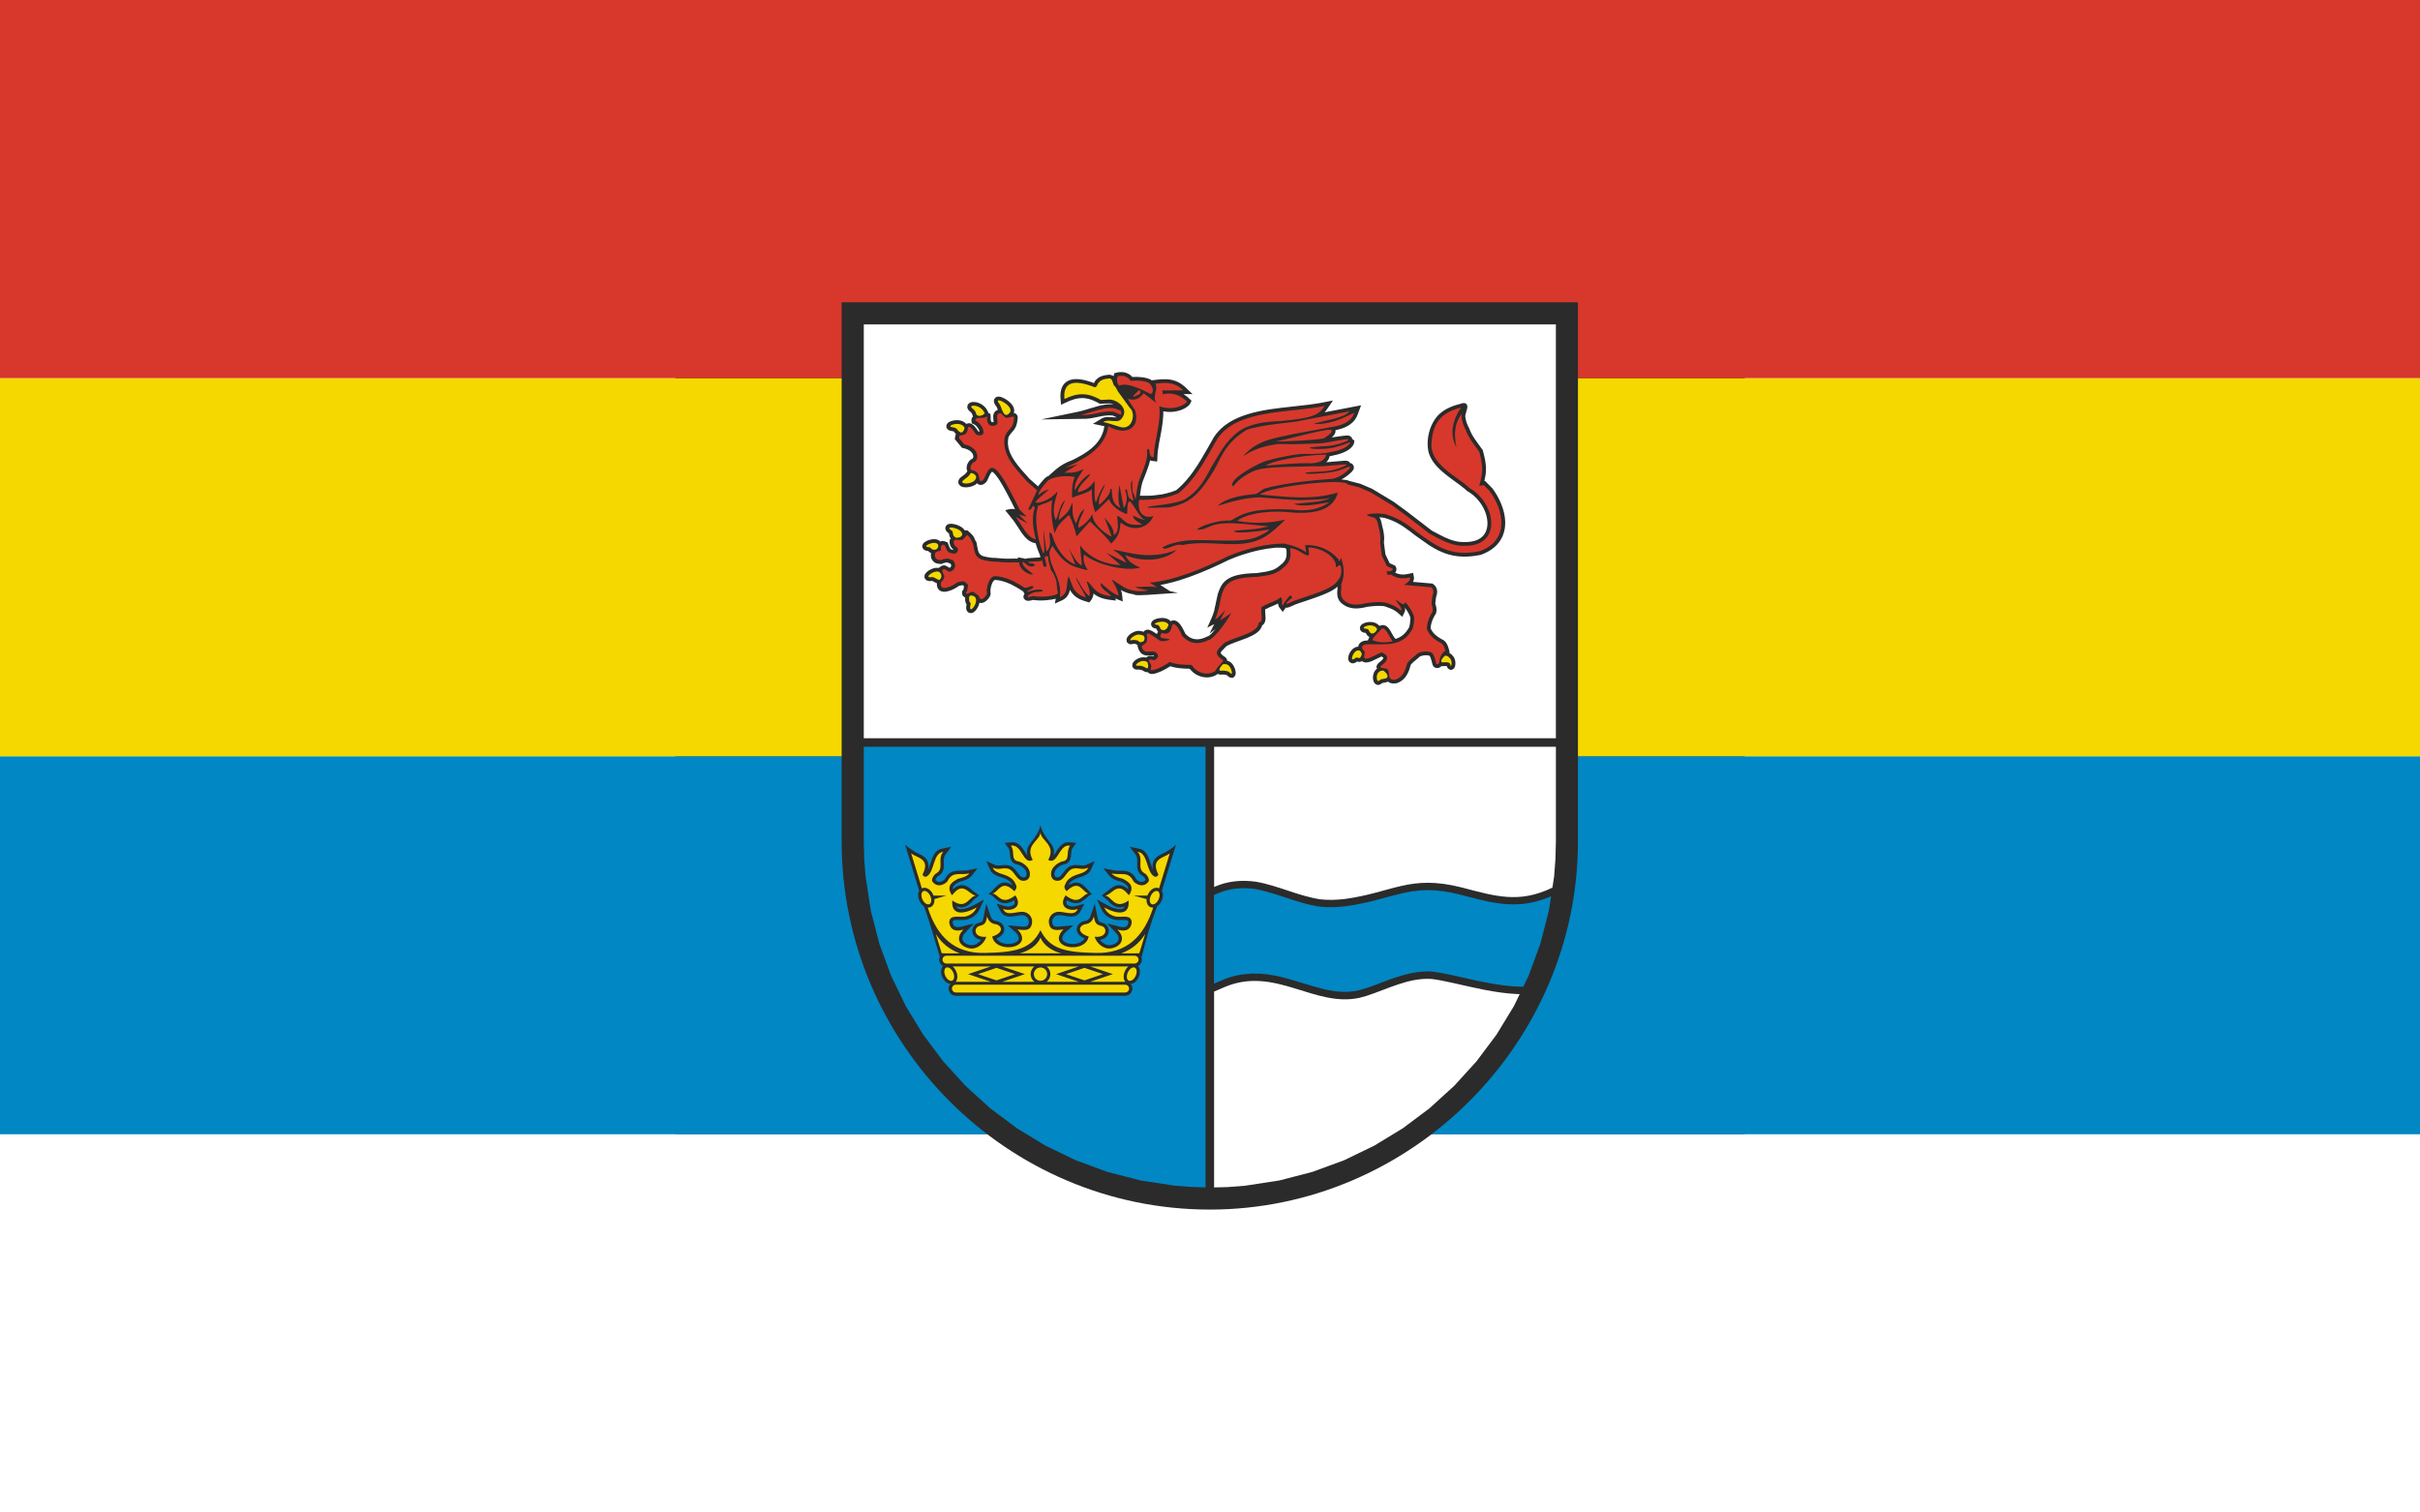 <?xml version="1.0" encoding="UTF-8"?>
<svg width="1600" height="1e3" version="1.0" viewBox="0 0 210 297" xml:space="preserve" xmlns="http://www.w3.org/2000/svg">
 <rect x="0" y="0" width="210" height="297" fill="#333333" stroke="none"/>
 <defs>
  <style type="text/css"/>
 </defs>
 <rect x="-132.6" y="148.5" width="475.2" height="74.25" fill="#0087c4" fill-rule="evenodd"/><rect x="-132.6" y="74.25" width="475.2" height="74.25" fill="#f5d800" fill-rule="evenodd"/><rect x="-132.6" y="1.954e-14" width="475.2" height="74.25" fill="#d7382b"/>
<rect x="-132.6" y="222.75" width="475.2" height="74.25" fill="#fff" fill-rule="evenodd"/><g transform="matrix(1.774 0 0 1.774 -81.309 -142.56)">
  
  <path d="m145.75 113.82v59.68c0 22.312-18.439 40.75-40.75 40.75-22.413 0-40.75-18.338-40.75-40.75v-59.68h81.501z" fill="#2b2b2b"/>
  <path d="m104.53 211.79v-48.771h-37.831v10.449l0.051 1.995 0.149 1.938 0.583 3.79 0.947 3.661 1.292 3.513 1.618 3.346 1.925 3.159 2.212 2.953 2.479 2.726 2.726 2.479 2.953 2.212 3.159 1.925 3.346 1.618 3.513 1.292 3.661 0.947 3.79 0.583 1.938 0.149 1.49 0.038zm-28.787-22.766c-0.202-0.216-0.311-0.397-0.42-0.674-0.093-0.361-0.104-0.59 0.043-0.939l0.099-0.129-0.068-0.037c-0.189-0.155-0.264-0.268-0.338-0.503l-0.017-0.161c0.011-0.109 0.02-0.232 0.074-0.332-0.628-1.973-1.119-3.918-1.764-5.571l-0.146-0.117-0.132-0.141-0.115-0.162-0.098-0.18-0.075-0.191-0.05-0.192-0.023-0.192 0.004-0.189 0.036-0.186 0.074-0.177-1.556-5.09c0.554 0.477 1.1 0.837 1.778 1.13l0.178 0.107 0.173 0.129 0.162 0.158 0.14 0.193 0.103 0.229 0.054 0.259 7e-4 0.28-0.053 0.302 0.095-0.215c0.138-0.378 0.253-0.762 0.399-1.137l0.108-0.231 0.133-0.221 0.167-0.204 0.21-0.174 0.256-0.126 1.22-0.261-0.697 0.926-0.059 0.111-0.04 0.115-0.039 0.257c-0.007 0.271 0.011 0.54 0.003 0.811l-0.022 0.188-0.049 0.194-0.086 0.195-0.13 0.184-0.172 0.162-0.242 0.16c-0.1 0.102-0.201 0.232-0.228 0.375l0.071 0.079 0.075 0.06 0.148 0.066c0.091 0.015 0.157 0.014 0.247 0.002 0.207-0.053 0.414-0.157 0.532-0.343l0.037-0.088 0.144-0.207 0.145-0.163 0.158-0.135 0.168-0.105 0.174-0.078 0.175-0.052 0.34-0.05c0.315-0.015 0.629-0.003 0.945-0.024l0.152-0.019 1.155-0.224-0.684 0.855c-0.073 0.077-0.144 0.141-0.227 0.205-0.173 0.117-0.344 0.198-0.538 0.272-0.185 0.064-0.37 0.116-0.559 0.162-0.257 0.138-0.536 0.278-0.69 0.535-0.032 0.079-0.04 0.129-0.043 0.213l0.011 0.076 0.254-0.215 0.226-0.134 0.231-0.085 0.231-0.034 0.222 0.014 0.203 0.052 0.182 0.078 0.31 0.192c0.354 0.346 0.748 0.598 1.055 0.819-0.343 0.278-0.623 0.415-0.876 0.781l-0.293 0.248-0.178 0.115-0.205 0.095-0.233 0.062-0.256 0.017-0.271-0.036-0.233-0.074 0.017 0.047 0.066 0.099 0.077 0.066 0.099 0.048 0.13 0.031 0.16 0.01 0.184-0.013 0.201-0.035 0.419-0.124c0.197-0.077 0.383-0.16 0.572-0.255l1.15-0.638-0.538 1.162-0.09 0.157-0.116 0.164-0.145 0.165-0.176 0.16-0.21 0.148-0.245 0.131-0.281 0.108-0.181 0.045-0.359 0.036c-0.256 0.003-0.512-0.01-0.767-0.005-0.103 0.008-0.236 0.011-0.317 0.083-0.036 0.054-0.042 0.1-0.051 0.162 0.016 0.138 0.05 0.251 0.126 0.366 0.083 0.095 0.149 0.127 0.271 0.161l0.215 0.016 0.307-0.04 1.431-0.366-1.014 1.082-0.103 0.137-0.074 0.128-0.048 0.118-0.026 0.107-0.007 0.098 0.009 0.09 0.023 0.085 0.038 0.082 0.055 0.081 0.074 0.079 0.094 0.076 0.115 0.07 0.136 0.063 0.157 0.053 0.173 0.04 0.232 0.013 0.226-0.042 0.222-0.093c0.203-0.12 0.371-0.257 0.513-0.448l-0.177-0.038-0.215-0.082-0.186-0.113-0.155-0.141-0.119-0.164-0.08-0.18-0.039-0.188 1e-4 -0.187 0.037-0.181 0.072-0.17 0.105-0.154 0.136-0.132 0.165-0.104 0.357-0.115 0.115-0.043 0.106-0.074 0.039-0.059 0.046-0.11 0.049-0.177 0.316-1.598 0.501 1.446 0.055 0.114 0.062 0.094 0.068 0.076 0.075 0.061 0.086 0.049c0.131 0.049 0.262 0.073 0.399 0.102l0.167 0.061 0.154 0.084 0.138 0.106 0.119 0.129 0.094 0.152 0.062 0.173 0.021 0.187-0.024 0.191-0.068 0.184-0.108 0.169-0.142 0.152-0.173 0.136-0.204 0.122-0.148 0.068c0.05 0.08 0.101 0.142 0.166 0.211 0.079 0.068 0.153 0.122 0.243 0.176 0.138 0.069 0.266 0.117 0.415 0.157 0.117 0.024 0.231 0.041 0.351 0.052 0.2 0.007 0.38-0.004 0.578-0.041l0.204-0.058c0.218-0.085 0.485-0.221 0.514-0.483-0.002-0.261-0.169-0.519-0.35-0.697l-0.894-0.776c0.512 0.041 1.024 0.077 1.535 0.13 0.207 0.017 0.479 0.05 0.66-0.078 0.127-0.126 0.156-0.335 0.156-0.507l-0.027-0.159c-0.046-0.133-0.1-0.218-0.199-0.319-0.063-0.052-0.121-0.09-0.193-0.128-0.086-0.034-0.154-0.051-0.246-0.064-0.308-0.007-0.608 0.06-0.91 0.11l-0.372 0.042-0.193 0.003-0.198-0.018-0.201-0.049-0.197-0.09-0.181-0.136-0.151-0.181-0.498-0.945 0.983 0.272 0.144 0.024 0.145 0.009 0.142-0.007 0.134-0.021 0.12-0.034 0.103-0.045 0.082-0.052 0.061-0.056 0.042-0.059 0.027-0.065c0.021-0.124 0.01-0.238-0.039-0.356l-0.244 0.139-0.277 0.115-0.266 0.065-0.253 0.016-0.235-0.029-0.21-0.066-0.183-0.091-0.293-0.209c-0.42-0.465-0.597-0.522-0.878-0.654 0.325-0.199 0.54-0.446 0.748-0.692l0.254-0.237 0.155-0.117 0.182-0.104 0.212-0.075 0.239-0.03 0.255 0.027 0.259 0.085 0.262 0.142 0.089 0.066c-0.052-0.137-0.12-0.237-0.216-0.348l-0.137-0.124c-0.205-0.152-0.412-0.251-0.65-0.34-0.212-0.072-0.425-0.135-0.635-0.213l-0.192-0.086-0.18-0.101-0.166-0.12-0.148-0.144-0.122-0.171-0.459-1.027 1.059 0.448c0.08 0.018 0.15 0.028 0.233 0.033 0.227-0.003 0.451-0.043 0.678-0.059 0.136-0.003 0.261 0.004 0.397 0.02l0.157 0.033 0.191 0.072 0.171 0.098 0.148 0.114 0.242 0.251c0.096 0.121 0.189 0.244 0.281 0.368 0.127 0.164 0.241 0.321 0.438 0.403 0.149 0.032 0.291 0.027 0.397-0.093 0.132-0.216 0.068-0.481-0.048-0.69-0.209-0.294-0.517-0.523-0.866-0.619l-0.26-0.067-0.179-0.093-0.148-0.128-0.109-0.15-0.072-0.157-0.044-0.154c-0.04-0.225-0.053-0.448-0.076-0.675-0.016-0.103-0.034-0.193-0.068-0.292l-0.036-0.071-0.446-0.618 0.921-0.078 0.292 0.055 0.255 0.121 0.212 0.163 0.178 0.186 0.152 0.197c0.163 0.24 0.315 0.488 0.481 0.726l0.024 0.03-0.045-0.303 0.012-0.282 0.064-0.258 0.103-0.226c0.5-0.759 1.127-1.326 1.311-2.3 0.211 0.993 0.819 1.54 1.318 2.3l0.103 0.226 0.063 0.258 0.012 0.282-0.045 0.303 0.132-0.184c0.123-0.191 0.245-0.383 0.374-0.572l0.153-0.197 0.178-0.186 0.212-0.163 0.254-0.121 0.292-0.055 0.919 0.078-0.445 0.618c-0.043 0.087-0.066 0.16-0.088 0.253-0.032 0.212-0.042 0.425-0.066 0.637l-0.027 0.148-0.044 0.154-0.072 0.157-0.109 0.15-0.148 0.128-0.179 0.093c-0.146 0.041-0.293 0.07-0.434 0.125-0.278 0.124-0.517 0.313-0.692 0.56-0.058 0.105-0.089 0.193-0.113 0.309-0.015 0.154-0.013 0.293 0.093 0.414 0.129 0.102 0.286 0.094 0.433 0.033 0.084-0.052 0.142-0.105 0.212-0.177 0.154-0.182 0.293-0.379 0.442-0.567l0.242-0.251 0.148-0.114 0.171-0.098 0.191-0.072 0.297-0.05c0.127-0.006 0.247-4e-3 0.375 0.005 0.187 0.02 0.372 0.049 0.561 0.051 0.114-0.006 0.205-0.024 0.315-0.06l0.974-0.42-0.456 1.026-0.122 0.171-0.148 0.144-0.166 0.12-0.18 0.101-0.396 0.162-0.324 0.101c-0.277 0.094-0.521 0.201-0.757 0.376l-0.136 0.124c-0.097 0.11-0.164 0.211-0.216 0.348l0.089-0.066c0.43-0.232 0.721-0.328 1.228-0.148l0.182 0.104 0.155 0.117 0.254 0.237c0.216 0.239 0.431 0.479 0.68 0.745-0.327 0.113-0.394 0.252-0.693 0.502l-0.593 0.399c-0.485 0.153-0.777 0.091-1.24-0.101l-0.244-0.139c-0.05 0.118-0.06 0.232-0.039 0.356l0.027 0.065 0.042 0.059c0.151 0.139 0.3 0.176 0.5 0.207 0.153 0.007 0.279-6e-4 0.43-0.026l0.981-0.272-0.496 0.945-0.151 0.181-0.181 0.136-0.197 0.09-0.201 0.049-0.198 0.019-0.381-0.019c-0.178-0.025-0.355-0.054-0.532-0.085-0.248-0.039-0.487-0.084-0.733-0.015l-0.143 0.065c-0.142 0.095-0.224 0.185-0.297 0.338-0.028 0.081-0.043 0.148-0.052 0.232 6e-4 0.173 0.028 0.38 0.156 0.507 0.179 0.127 0.452 0.096 0.66 0.078 0.508-0.053 1.02-0.089 1.53-0.13l-0.926 0.813c-0.163 0.179-0.309 0.412-0.312 0.66 0.037 0.329 0.446 0.473 0.719 0.541 0.155 0.029 0.301 0.043 0.459 0.046 0.162-0.006 0.31-0.023 0.47-0.057 0.111-0.03 0.213-0.064 0.32-0.109 0.095-0.048 0.177-0.097 0.265-0.16 0.075-0.065 0.134-0.126 0.196-0.205l0.043-0.069-0.149-0.068-0.204-0.122-0.173-0.136-0.141-0.152-0.108-0.169-0.068-0.184-0.024-0.191 0.021-0.188 0.061-0.173 0.094-0.152 0.119-0.129 0.138-0.106 0.154-0.084 0.167-0.061c0.136-0.029 0.267-0.053 0.399-0.102l0.086-0.049 0.075-0.061 0.068-0.076 0.062-0.093 0.055-0.114 0.499-1.448 0.318 1.6c0.039 0.141 0.064 0.282 0.174 0.383 0.119 0.068 0.24 0.097 0.372 0.134l0.167 0.061 0.165 0.104 0.137 0.132 0.105 0.154 0.072 0.17 0.037 0.181 4e-4 0.188-0.039 0.187-0.079 0.18-0.119 0.164-0.155 0.141-0.187 0.113-0.214 0.082-0.178 0.038c0.143 0.191 0.309 0.327 0.513 0.448l0.222 0.093 0.226 0.042 0.231-0.013 0.173-0.04 0.157-0.053 0.136-0.063 0.115-0.07 0.094-0.076 0.074-0.079 0.055-0.081 0.038-0.082 0.023-0.085 0.008-0.09-0.007-0.098-0.026-0.107-0.048-0.118-0.074-0.128-0.103-0.136-1.016-1.082 1.433 0.366 0.307 0.04c0.107-0.002 0.19-0.009 0.293-0.038 0.062-0.027 0.103-0.051 0.155-0.096 0.104-0.119 0.146-0.252 0.164-0.409-0.011-0.072-0.016-0.131-0.072-0.181-0.126-0.07-0.286-0.064-0.426-0.067-0.273 0.004-0.541 0.014-0.814-0.003l-0.181-0.025-0.182-0.045-0.281-0.108-0.245-0.13-0.21-0.148-0.177-0.16-0.145-0.165-0.115-0.164-0.09-0.157-0.54-1.162 1.326 0.726 0.398 0.167 0.419 0.124 0.201 0.035 0.184 0.013 0.16-0.01 0.13-0.031 0.099-0.048c0.074-0.064 0.126-0.117 0.16-0.212l-0.233 0.074-0.271 0.036-0.256-0.017-0.233-0.062-0.205-0.095-0.179-0.115-0.293-0.248c-0.233-0.302-0.561-0.532-0.89-0.78 0.26-0.195 0.574-0.439 0.933-0.72l0.282-0.2 0.163-0.093 0.182-0.078 0.203-0.052 0.221-0.014 0.231 0.034 0.231 0.085 0.226 0.134 0.254 0.215c0.012-0.084 0.011-0.141-0.006-0.225l-0.064-0.129c-0.111-0.139-0.235-0.227-0.385-0.322-0.088-0.051-0.178-0.101-0.267-0.149-0.29-0.071-0.568-0.153-0.839-0.28-0.091-0.047-0.174-0.097-0.258-0.154-0.083-0.065-0.154-0.128-0.227-0.205l-0.69-0.856 1.16 0.225 0.305 0.029c0.322 9e-3 0.638-2e-3 0.96 0.031l0.172 0.032 0.175 0.052 0.174 0.078 0.168 0.105 0.158 0.135 0.145 0.163 0.143 0.207 0.061 0.125c0.138 0.165 0.302 0.253 0.509 0.307l0.17 0.011c0.09-0.015 0.145-0.034 0.226-0.079l0.075-0.06 0.071-0.079c-0.028-0.143-0.129-0.273-0.228-0.375l-0.242-0.16-0.172-0.162-0.129-0.184-0.086-0.195-0.049-0.195-0.022-0.188c-0.008-0.27 0.009-0.54 0.003-0.811l-0.04-0.257-0.04-0.115-0.059-0.111-0.699-0.926 1.222 0.261 0.256 0.126 0.211 0.174 0.167 0.204 0.133 0.221 0.108 0.231c0.146 0.375 0.261 0.76 0.399 1.137l0.096 0.215-0.053-0.302 6e-4 -0.28 0.054-0.259 0.103-0.229 0.14-0.193 0.162-0.158 0.174-0.129 0.354-0.2c0.544-0.236 1.048-0.525 1.602-1.04l-1.556 5.091 0.074 0.177 0.036 0.186 0.004 0.189-0.024 0.192-0.05 0.192-0.076 0.191-0.098 0.18-0.116 0.162-0.131 0.141-0.146 0.117c-0.73 1.897-1.227 3.671-1.705 5.571l-0.059 1e-4c0.054 0.099 0.063 0.223 0.074 0.332l-0.016 0.161-0.047 0.151-0.074 0.136-0.098 0.119-0.118 0.098-0.068 0.037c0.253 0.33 0.242 0.677 0.142 1.068-0.109 0.276-0.218 0.457-0.42 0.674-0.213 0.171-0.285 0.2-0.56 0.245 0.152 0.189 0.186 0.271 0.211 0.518l-0.016 0.161c-0.073 0.235-0.148 0.347-0.338 0.503-0.154 0.084-0.255 0.118-0.43 0.136h-18.78c-0.175-0.018-0.276-0.052-0.429-0.136-0.19-0.156-0.265-0.269-0.338-0.503l-0.017-0.161c0.027-0.259 0.059-0.333 0.226-0.525-0.289-0.038-0.352-0.06-0.574-0.238zm63.952 0.561c-0.286-0.003-0.572-0.009-0.856-0.025-1.977-0.128-3.892-0.55-5.818-0.988-1.046-0.238-2.091-0.478-3.152-0.636-0.675-0.093-1.367-0.042-2.038 0.049-0.253 0.041-0.503 0.088-0.753 0.141-0.974 0.228-1.903 0.554-2.836 0.906-1.063 0.404-2.118 0.841-3.24 1.049l-0.832 0.074c-0.425 1e-4 -0.829-0.022-1.25-0.065l-0.845-0.14c-1.672-0.367-3.278-0.957-4.932-1.391l-0.969-0.216c-0.506-0.088-1-0.153-1.511-0.199l-1.048-0.017-1.079 0.102-0.55 0.102-0.556 0.14-0.562 0.18-1.409 0.592v-9.813l0.475-0.205c0.456-0.186 0.91-0.326 1.393-0.423 0.887-0.163 1.756-0.158 2.648-0.044 1.876 0.344 3.643 1.091 5.476 1.595 0.474 0.125 0.946 0.232 1.428 0.319 0.676 0.109 1.367 0.122 2.05 0.093 1.335-0.061 2.641-0.325 3.94-0.633 1.525-0.381 3.023-0.865 4.576-1.118 0.341-0.046 0.677-0.082 1.02-0.108 0.5-0.022 0.984-0.017 1.484 0.01 0.584 0.051 1.148 0.131 1.723 0.235 1.329 0.279 2.631 0.672 3.958 0.965 0.75 0.155 1.485 0.272 2.248 0.333 0.556 0.029 1.091 0.025 1.646-0.017 0.464-0.05 0.908-0.123 1.363-0.222 0.485-0.124 0.946-0.269 1.415-0.442 0.16-0.065 0.317-0.132 0.473-0.201l-0.249 1.623-0.947 3.661-1.292 3.513-0.591 1.221z" fill="#0087c4"/>
  <path d="m105.53 147.81-0.053 0.184c-0.047 0.154-0.097 0.308-0.153 0.46-0.062 0.158-0.129 0.314-0.197 0.47-0.135 0.302-0.269 0.606-0.404 0.909l0.762-0.383c-0.022 0.045-0.044 0.09-0.066 0.136-0.147 0.3-0.294 0.602-0.441 0.903l0.66-0.511-0.425 0.495-0.311 0.268-0.085 0.048-0.072 0.011-0.192 0.092-0.251 0.101-0.23 0.069-0.213 0.042-0.197 0.018-0.181-0.002-0.197-0.025c-0.068-0.015-0.136-0.032-0.203-0.052-0.07-0.025-0.139-0.054-0.207-0.085l-0.143-0.08-0.159-0.11-0.086-0.071-0.213-0.215-0.032-0.093-0.29-0.568c-0.063-0.098-0.127-0.195-0.193-0.29l-0.099-0.123-0.107-0.114-0.122-0.106-0.15-0.093-0.197-0.064-0.243 0.014-0.162 0.089-0.04-0.045-0.096-0.083-0.102-0.069-0.106-0.054-0.107-0.043-0.112-0.033-0.208-0.037c-0.083-0.004-0.166-0.008-0.249-0.007-0.092 0.003-0.183 0.013-0.276 0.026l-0.084 0.015-0.083 0.018-0.083 0.022-0.082 0.026c-0.06 0.022-0.12 0.044-0.178 0.074-0.04 0.021-0.08 0.043-0.119 0.066l-0.078 0.061-0.082 0.09-0.078 0.151-0.013 0.219 0.096 0.198 0.13 0.11 0.115 0.055 0.139 0.035c0.029 0.004 0.059 0.009 0.088 0.012 0.029 0.057 0.056 0.114 0.084 0.171l0.077 0.128 0.043 0.045-0.059 0.097-0.065 0.161c-0.147-0.098-0.295-0.192-0.448-0.281l-0.083-0.047-0.125-0.061-0.127-0.05-0.146-0.038-0.2-0.005-0.256 0.111-0.068 0.121c-0.07-0.024-0.143-0.039-0.215-0.055-0.069-0.015-0.139-0.03-0.208-0.037-0.071-0.007-0.141-0.011-0.213-0.014l-0.187 0.032-0.165 0.048-0.152 0.061-0.141 0.072-0.128 0.08-0.116 0.085-0.103 0.09-0.092 0.095-0.08 0.104-0.07 0.126-0.052 0.186 0.048 0.281 0.239 0.199 0.231 0.03 0.166-0.027 0.089-0.028c0.095 0.003 0.188 0.014 0.28 0.029l0.179 0.14 0.032 0.018-0.044 0.062 0.133 0.389 0.094 0.184 0.12 0.16 0.144 0.129 0.16 0.093 0.163 0.057 0.155 0.029 0.145 0.01c0.137-0.002 0.274-0.009 0.41-0.016l0.151-7e-4c0.036 0.003 0.071 0.007 0.106 0.015 0.018 0.016 0.036 0.035 0.051 0.054-0.013 0.013-0.029 0.023-0.044 0.034-0.035-0.007-0.069-0.015-0.104-0.023l-0.127-0.021-0.152-0.01-0.209 0.03-0.242 0.165-0.016-0.005-0.21-0.027-0.201 0.007-0.188 0.034-0.173 0.054-0.158 0.069-0.143 0.081-0.127 0.091-0.113 0.103-0.102 0.125-0.089 0.182-0.007 0.294 0.21 0.254 0.249 0.072c0.082-0.004 0.165-0.009 0.246-0.009 0.084 6e-4 0.166 0.015 0.247 0.031l0.202 0.073 0.155 0.098 0.125 0.057 0.154 0.035 0.118-0.009 0.011 0.019 0.108 0.096 0.11 0.055 0.103 0.028 0.157 0.011 0.152-0.014 0.155-0.033 0.131-0.037c0.14-0.043 0.278-0.092 0.413-0.15 0.08-0.035 0.159-0.07 0.237-0.106 0.317-0.154 0.626-0.323 0.919-0.518 0.13 0.045 0.262 0.08 0.395 0.111 0.128 0.028 0.257 0.05 0.386 0.07 0.108 0.015 0.216 0.028 0.323 0.04l0.433 0.034c0.203 0.011 0.406 0.018 0.609 0.022 0.027 0.034 0.054 0.068 0.083 0.101 0.081 0.094 0.172 0.181 0.263 0.265l0.185 0.145 0.197 0.127 0.206 0.106 0.213 0.085 0.219 0.064 0.222 0.043 0.225 0.021 0.225-0.002 0.223-0.025 0.22-0.049 0.215-0.074 0.203-0.098 0.103-0.061 0.113-0.079 0.004 0.004 0.175 0.066 0.156 0.015c0.052-0.004 0.105-0.01 0.158-0.014 0.08-7e-3 0.157-0.004 0.237 0.004 0.049 0.006 0.099 0.013 0.148 0.026 0.041 0.011 0.084 0.022 0.122 0.043l0.158 0.135 0.074 0.059 0.139 0.077 0.298 0.029 0.23-0.21 0.059-0.154 0.019-0.097c2e-3 -0.058 0.003-0.115-2e-4 -0.172-0.01-0.132-0.044-0.262-0.086-0.387-0.037-0.097-0.076-0.193-0.124-0.283-0.029-0.053-0.06-0.104-0.095-0.152-0.041-0.056-0.085-0.108-0.129-0.16l-0.138-0.122-0.154-0.094-0.158-0.061c-0.027-6e-3 -0.055-0.013-0.082-0.018l9e-3 -0.148-0.151-0.205-0.267-0.184-0.139-0.118-0.087-0.095c-0.023-0.034-0.048-0.068-0.057-0.107-2e-3 -0.031 0.013-0.056 0.026-0.083 0.022-0.038 0.047-0.071 0.074-0.106l0.528-0.55 0.241-0.127c0.086-0.041 0.171-0.08 0.259-0.117 0.35-0.146 0.709-0.271 1.066-0.401 0.266-0.096 0.532-0.193 0.793-0.302 0.143-0.061 0.286-0.127 0.427-0.194l0.086-0.042 0.278-0.159 0.135-0.089 0.126-0.094 0.119-0.102 0.11-0.111 0.101-0.121 0.088-0.132 0.073-0.144 0.054-0.155 0.003-0.017 0.05-0.024 0.151-0.149 0.095-0.17 0.05-0.166 0.023-0.158 0.007-0.153c-0.006-0.178-0.018-0.355-0.03-0.533-0.009-0.139-0.021-0.279-0.012-0.418 0.149-0.082 0.305-0.152 0.462-0.22 0.325-0.142 0.657-0.272 0.977-0.428-4e-4 0.049 0.006 0.097 0.012 0.145l0.029 0.119 0.057 0.128 0.411 0.542c0.11-0.159 0.219-0.318 0.328-0.478l0.174 0.009 0.258-0.081c0.077-0.031 0.153-0.063 0.23-0.096 0.123-0.055 0.246-0.111 0.37-0.167 0.1-0.039 0.201-0.077 0.304-0.113 0.172-0.059 0.346-0.117 0.52-0.175 0.581-0.195 1.163-0.388 1.74-0.598 0.346-0.127 0.689-0.262 1.024-0.415 0.14-0.065 0.279-0.134 0.416-0.208 0.059-0.032 0.117-0.065 0.175-0.099l0.297-0.195 0.204-0.163 0.027-0.027 0.002 0.077-0.01 0.153c-0.014 0.171-0.033 0.342-0.032 0.512 0.002 0.107 0.012 0.212 0.031 0.317 0.006 0.03 0.012 0.061 0.019 0.091l0.06 0.179 0.089 0.176 0.063 0.096 0.137 0.165 0.171 0.155c0.088 0.062 0.175 0.125 0.269 0.179 0.077 0.044 0.156 0.083 0.237 0.12l0.113 0.045c0.101 0.036 0.203 0.066 0.308 0.089 0.103 0.023 0.209 0.039 0.314 0.049l0.178 0.011 0.178 0.001c0.089-0.003 0.177-0.008 0.267-0.015l0.089-0.009c0.101-0.013 0.202-0.029 0.303-0.046l0.2-0.038c0.098-0.021 0.196-0.044 0.294-0.068 0.142-0.019 0.285-0.039 0.428-0.055 0.129-0.013 0.259-0.025 0.389-0.035 0.129-0.008 0.259-0.014 0.389-0.016 0.097-4e-4 0.193 9e-4 0.291 0.004 0.096 5e-3 0.193 0.012 0.29 0.021l0.09 0.01 0.157 0.049c0.184 0.059 0.366 0.123 0.545 0.199 0.149 0.065 0.296 0.135 0.435 0.22 0.062 0.038 0.124 0.079 0.186 0.12l0.181 0.141 0.508 0.454 0.291-0.62 0.026-0.174-0.014-0.157-0.023-0.076 0.005-0.002 0.084 0.119c0.131 0.192 0.257 0.386 0.36 0.595 0.018 0.037 0.036 0.075 0.055 0.113l0.072 0.185 0.038 0.139c-0.003 0.168-0.014 0.336-0.035 0.503-0.011 0.074-0.023 0.148-0.036 0.222-0.019 0.095-0.04 0.189-0.062 0.284l-0.071 0.126-0.096 0.153-0.099 0.14-0.101 0.128-0.103 0.116-0.105 0.105-0.107 0.096-0.109 0.086-0.112 0.078-0.115 0.07-0.118 0.063c-0.071 0.032-0.142 0.064-0.213 0.092-0.055 0.021-0.111 0.043-0.168 0.058l-0.138-0.171-0.111-0.171-0.343-0.604-0.054-0.087-0.085-0.117-0.097-0.113-0.117-0.107-0.147-0.093-0.182-0.063-0.206-0.008-0.264 0.071-0.03 0.033-0.065-0.075-0.096-0.088-0.102-0.075-0.107-0.062-0.109-0.05-0.11-0.038-0.114-0.029-0.212-0.029-0.247 0.002c-0.059 0.006-0.116 0.014-0.175 0.022l-0.115 0.022c-0.068 0.017-0.133 0.036-0.197 0.061-0.061 0.025-0.12 0.052-0.178 0.08l-0.139 0.095-0.079 0.08-0.072 0.11-0.05 0.163 0.02 0.199 0.098 0.165 0.12 0.098 0.112 0.054 0.144 0.038c0.051 8e-3 0.103 0.015 0.155 0.02 0.009 0.017 0.018 0.035 0.028 0.053l0.056 0.102 0.076 0.105 0.093 0.094 0.109 0.075 0.048 0.021-0.041 0.068-0.138 0.314c-0.07 0.003-0.141 0.007-0.211 0.011l-0.143 0.022-0.136 0.034-0.132 0.05-0.126 0.069-0.117 0.094-0.101 0.124-0.071 0.15-0.026 0.138-0.034-0.003-0.218 0.042-0.186 0.087-0.155 0.113-0.128 0.128-0.108 0.137-0.09 0.142-0.073 0.146-0.058 0.148-0.041 0.151-0.021 0.16 0.014 0.191 0.108 0.237 0.264 0.163 0.265-0.015 0.168-0.068c0.057-0.037 0.114-0.075 0.167-0.118l1e-3 -8e-4 0.133 0.035 0.174 0.01 0.192-0.056 0.049-0.039 0.107 0.087 0.195 0.064 0.187 0.008 0.182-0.024 0.194-0.049 0.188-0.07c0.146-0.063 0.289-0.131 0.432-0.201l0.67-0.32 0.036 0.017 0.066 0.041c0.032 0.026 0.066 0.05 0.092 0.084l0.002 0.003-0.002 0.044-0.011 0.037-0.029 0.052-0.05 0.064-0.111 0.108-0.343 0.29-0.117 0.133-0.108 0.261 0.073 0.222-0.112 0.091-0.128 0.156-0.092 0.166-0.062 0.169-0.037 0.167-0.016 0.162 0.001 0.157 0.019 0.151 0.038 0.146 0.066 0.151 0.129 0.162 0.248 0.125 0.258-0.043c0.078-0.047 0.158-0.093 0.234-0.144 0.03-0.021 0.059-0.042 0.094-0.052 0.064-0.013 0.129-0.021 0.194-0.028l0.111-0.02 0.111-0.029 0.111-0.041 0.047-0.024 0.201 0.132 0.234 0.068 0.249 0.013 0.295-0.036 0.18-0.071 0.139-0.068 0.133-0.079 0.126-0.089 0.118-0.099 0.111-0.109 0.103-0.117 0.095-0.126 0.088-0.133 0.081-0.141 0.074-0.148 0.068-0.155 0.063-0.164 0.106-0.339 0.05-0.181c0.026-0.043 0.063-0.081 0.096-0.119l0.075-0.076 0.159-0.148c0.189-0.164 0.383-0.32 0.573-0.481 0.046-0.04 0.092-0.08 0.136-0.123 0.082-0.029 0.163-0.055 0.247-0.077 0.053-0.012 0.106-0.023 0.161-0.032 0.06-0.008 0.119-0.013 0.179-0.016 0.058-0.001 0.116 5e-4 0.174 0.004 0.087 8e-3 0.177 0.018 0.262 0.043l0.032 0.025 0.051 0.075 0.055 0.117c0.032 0.095 0.062 0.191 0.09 0.288 0.047 0.168 0.092 0.337 0.138 0.506l0.099 0.186 0.211 0.145 0.233 0.032 0.202-0.051 0.164-0.102 0.068-0.076 0.06 0.014 0.134 0.005c0.059-0.006 0.119-0.013 0.179-0.018l0.223 0.009 0.035 0.111 0.11 0.178 0.323 0.158 0.307-0.167 0.102-0.165 0.039-0.116 0.022-0.109 0.013-0.206-0.006-0.121-0.016-0.122-0.028-0.126-0.042-0.129-0.059-0.131c-0.024-0.037-0.047-0.074-0.071-0.11-0.071-0.1-0.157-0.189-0.249-0.267-0.032-0.026-0.065-0.051-0.098-0.074-0.044-0.028-0.089-0.058-0.134-0.08l0.071-0.05-0.06-0.226c-0.05-0.186-0.102-0.372-0.178-0.549l-0.065-0.132-0.097-0.161-0.123-0.146-0.082-0.074-0.09-0.066c-0.09-0.05-0.182-0.098-0.271-0.147-0.105-0.059-0.206-0.122-0.305-0.187l-0.199-0.148-0.19-0.169-0.086-0.088-0.082-0.095-0.076-0.099-0.069-0.104-0.062-0.108-0.054-0.113-0.021-0.055c4e-3 -0.072 0.011-0.143 0.019-0.215l0.025-0.153 0.034-0.151c0.02-0.076 0.042-0.15 0.066-0.224l0.053-0.147c0.046-0.114 0.095-0.225 0.152-0.334 0.035-0.065 0.071-0.13 0.108-0.193 0.041-0.067 0.083-0.133 0.126-0.199l0.052-0.208c0.008-0.086 0.014-0.171 0.015-0.256l-0.013-0.156-0.026-0.149c-0.028-0.121-0.059-0.24-0.098-0.359l0.086-0.7c0.025-0.07 0.048-0.141 0.069-0.213l0.038-0.191 0.012-0.194-0.006-0.106-0.015-0.102-0.025-0.102-0.036-0.101-0.048-0.098-0.06-0.093-0.07-0.086-0.081-0.079-0.17-0.134-2.169-0.189c0.019-0.035 0.038-0.072 0.055-0.109l0.037-0.112 0.022-0.123 9e-4 -0.132-0.095-0.522c-0.143 0.032-0.286 0.064-0.428 0.095-0.144 0.031-0.287 0.056-0.433 0.074l-0.096 9e-3 -0.096 0.005c-0.069 1e-3 -0.139 0.002-0.207-0.003-0.023-0.002-0.046-0.004-0.068-0.006-0.093-0.009-0.183-0.026-0.273-0.048l-0.109-0.032c-0.097-0.033-0.192-0.071-0.283-0.118 0.023-0.028 0.046-0.057 0.068-0.087l0.051-0.107 0.028-0.12-3e-4 -0.125-0.029-0.118-0.098-0.206-0.623-0.281-0.471-0.989-0.165-1.305c0.013-0.107 0.022-0.215 0.027-0.323l-0.001-0.277c-0.009-0.288-0.059-0.573-0.121-0.855-0.033-0.139-0.069-0.279-0.106-0.418-0.024-0.128-0.045-0.258-0.08-0.384-0.022-0.079-0.047-0.157-0.072-0.235l-0.046-0.109-0.052-0.102-0.054-0.086c0.121 0.006 0.241 0.017 0.362 0.033 0.086 0.013 0.173 0.029 0.259 0.046 0.174 0.048 0.345 0.109 0.515 0.171 0.146 0.056 0.293 0.112 0.435 0.178 0.075 0.035 0.151 0.071 0.226 0.107 0.084 0.041 0.167 0.085 0.249 0.129 0.232 0.128 0.458 0.263 0.678 0.411 0.242 0.164 0.479 0.334 0.711 0.512 0.151 0.116 0.3 0.236 0.449 0.356l1.551 1.098 0.306 0.194 0.403 0.234 0.408 0.212 0.414 0.186 0.214 0.084 0.215 0.076 0.219 0.069 0.223 0.061 0.227 0.053 0.231 0.045 0.236 0.037 0.24 0.028 0.246 0.019 0.251 0.011 0.257 0.001 0.263-0.008 0.269-0.017 0.276-0.027 0.283-0.037 0.29-0.046 0.333-0.063 0.354-0.142 0.306-0.145 0.283-0.159 0.261-0.172 0.239-0.184 0.218-0.196 0.196-0.208 0.174-0.218 0.152-0.227 0.131-0.235 0.11-0.242 0.09-0.248 0.071-0.252 0.052-0.256 0.034-0.258 0.017-0.26 3e-4 -0.261-0.015-0.262-0.029-0.262-0.043-0.261-0.056-0.26-0.068-0.258-0.079-0.256-0.09-0.253-0.1-0.25-0.109-0.246-0.118-0.242-0.126-0.238-0.134-0.232-0.141-0.226-0.147-0.22-0.168-0.235-0.811-0.822-0.069 0.018 0.131-0.66 0.026-0.234 0.013-0.174c0.009-0.203 0.009-0.405-0.007-0.609l-0.034-0.338c-0.014-0.097-0.029-0.194-0.046-0.291-0.024-0.13-0.051-0.259-0.08-0.389-0.055-0.238-0.116-0.475-0.177-0.712-0.092-0.13-0.185-0.26-0.278-0.389-0.225-0.311-0.454-0.619-0.666-0.938-0.059-0.091-0.117-0.182-0.173-0.275l-0.107-0.188c-0.05-0.095-0.098-0.19-0.144-0.287l-0.133-0.342c-0.039-0.071-0.078-0.141-0.115-0.214-0.055-0.112-0.101-0.228-0.145-0.345l-0.048-0.14c-0.04-0.131-0.074-0.263-0.101-0.398l-0.026-0.201 1e-4 -0.143 0.006-0.039c0.058-0.195 0.115-0.39 0.165-0.587l0.022-0.088 0.022-0.125 0.01-0.117-0.011-0.121-0.052-0.132-0.111-0.105-0.131-0.044-0.116-0.004-0.11 0.013-0.905 0.261-0.386 0.149-0.356 0.166-0.171 0.092-0.163 0.096-0.156 0.101-0.149 0.107-0.142 0.112-0.136 0.118-0.131 0.126-0.178 0.204-0.162 0.214c-0.076 0.113-0.148 0.228-0.217 0.344-0.073 0.136-0.144 0.274-0.205 0.414-0.053 0.127-0.105 0.255-0.148 0.385-0.042 0.131-0.083 0.263-0.115 0.397-0.032 0.135-0.061 0.269-0.083 0.405-0.02 0.136-0.039 0.272-0.049 0.408-0.008 0.136-0.016 0.272-0.015 0.407 3e-3 0.134 0.008 0.269 0.021 0.402 0.013 0.115 0.029 0.23 0.047 0.344l0.028 0.136 0.068 0.224 0.083 0.214 0.097 0.207 0.11 0.199 0.122 0.193 0.132 0.186 0.142 0.18 0.15 0.174 0.158 0.17 0.331 0.32c0.08 0.07 0.161 0.14 0.241 0.209 0.264 0.226 0.539 0.439 0.818 0.646 0.355 0.262 0.713 0.52 1.067 0.783 0.161 0.12 0.318 0.244 0.472 0.372l0.127 0.107 0.159 0.144 0.295 0.185 0.239 0.173 0.226 0.187 0.212 0.199 0.197 0.211 0.182 0.221 0.167 0.229 0.151 0.235 0.134 0.241 0.117 0.245 0.1 0.247 0.083 0.247 0.064 0.246 0.046 0.243 0.028 0.239 0.009 0.232-0.01 0.225-0.028 0.215-0.046 0.205-0.064 0.194-0.083 0.182-0.101 0.169-0.119 0.157-0.139 0.144-0.16 0.131-0.184 0.118-0.208 0.103-0.235 0.086-0.264 0.068-0.293 0.047-0.325 0.025c-0.225 0.002-0.45 0.008-0.674-0.004-0.088-0.006-0.175-0.014-0.262-0.026-0.105-0.015-0.207-0.034-0.31-0.057-0.14-0.033-0.278-0.071-0.414-0.114-0.087-0.029-0.174-0.059-0.261-0.09-0.201-0.077-0.398-0.162-0.594-0.251-0.263-0.122-0.521-0.256-0.777-0.391-0.201-0.106-0.401-0.213-0.6-0.321l-2.676-2.059-1.542-1.131-2.402-1.446-1.3-0.557-1.252-0.319-0.092-0.044-0.207-0.049c-0.181-0.026-0.362-0.049-0.543-0.065 0.102-0.056 0.203-0.115 0.303-0.177 0.101-0.065 0.2-0.132 0.298-0.203l0.116-0.087c0.192-0.154 0.386-0.316 0.535-0.515 0.011-0.015 0.022-0.03 0.033-0.045l0.04-0.07 0.038-0.095 0.021-0.141-0.048-0.227-0.181-0.202-0.21-0.057-0.067-0.133-0.204-0.093-0.113-0.02c-0.092-0.004-0.184-0.006-0.275-0.005-0.324 0.016-0.646 0.049-0.968 0.079-0.334 0.031-0.667 0.063-1 0.086l0.098-0.1 0.087-0.112 0.071-0.117 0.055-0.119c0.024-0.07 0.048-0.141 0.064-0.214l0.842-0.184 0.347-0.105 0.325-0.122 0.297-0.138 0.142-0.078 0.132-0.083 0.124-0.089 0.116-0.097 0.107-0.105 0.096-0.115 0.084-0.126 0.088-0.175 0.04-0.311-0.255-0.207-0.007-0.089-0.17-0.184-0.144-0.064-0.107-0.022-0.189-0.004c-0.113 0.007-0.225 0.018-0.336 0.034-0.198 0.029-0.395 0.054-0.593 0.079-0.239 0.029-0.477 0.064-0.713 0.104l0.081-0.068 0.102-0.103 0.094-0.114 0.085-0.139 0.062-0.184-0.004-0.194 0.1-0.021c0.213-0.049 0.425-0.104 0.633-0.174 0.072-0.025 0.144-0.052 0.216-0.08 0.071-0.029 0.141-0.06 0.212-0.094 0.08-0.04 0.158-0.082 0.236-0.126 0.055-0.033 0.109-0.066 0.163-0.102 0.045-0.032 0.091-0.064 0.135-0.099l0.199-0.17 0.16-0.169 0.147-0.192 0.129-0.212 0.107-0.23 0.409-1.099-0.097 0.048 0.021-0.022-3.966 0.761 0.141-0.169c0.115-0.156 0.226-0.315 0.335-0.477 0.148-0.22 0.297-0.44 0.445-0.659l-1.355 0.265-0.367 0.063-0.949 0.135c-0.678 0.083-1.356 0.157-2.034 0.23-0.318 0.035-0.635 0.068-0.952 0.107-0.351 0.043-0.701 0.089-1.051 0.136l-0.43 0.066-0.427 0.072-0.424 0.081-0.419 0.09-0.413 0.099-0.407 0.111-0.399 0.123-0.39 0.136-0.381 0.15-0.37 0.166-0.358 0.183-0.345 0.201-0.33 0.22-0.315 0.24-0.297 0.262-0.278 0.285-0.258 0.308-0.238 0.335c-0.47 0.832-0.936 1.668-1.43 2.486-0.114 0.188-0.229 0.375-0.346 0.561-0.165 0.255-0.333 0.507-0.509 0.754-0.112 0.157-0.228 0.312-0.346 0.465-0.16 0.203-0.323 0.404-0.496 0.596-0.105 0.116-0.212 0.23-0.319 0.343-0.146 0.142-0.291 0.286-0.443 0.422-0.089 0.079-0.18 0.158-0.271 0.235-0.149 0.059-0.299 0.115-0.451 0.168l-0.187 0.061c-0.166 0.051-0.332 0.098-0.501 0.14-0.148 0.035-0.297 0.067-0.447 0.096l-1.122 0.135c-0.331 0.018-0.662 0.024-0.994 0.017l-0.318-0.008 0.121-0.826c0.021-0.11 0.044-0.221 0.069-0.332l0.056-0.218 0.067-0.214c0.091-0.251 0.195-0.498 0.292-0.747l0.191-0.499c0.127-0.354 0.253-0.71 0.334-1.078l0.179 0.06 0.603 0.076 0.041-0.842c0.013-0.144 0.028-0.287 0.045-0.431 0.04-0.279 0.085-0.557 0.134-0.835 0.064-0.358 0.133-0.716 0.202-1.074 0.028-0.158 0.057-0.317 0.083-0.476 0.082-0.488 0.145-0.979 0.167-1.474 0.005-0.144 0.006-0.288 0.004-0.432 0.037 0.007 0.073 0.014 0.109 0.021l0.324 0.04 0.312 0.012 0.296-0.012c0.094-0.011 0.189-0.022 0.282-0.036 0.129-0.021 0.256-0.049 0.381-0.084 0.099-0.029 0.197-0.061 0.293-0.096l0.291-0.129 0.209-0.117 0.144-0.101c0.048-0.036 0.093-0.074 0.139-0.113l0.096-0.095 0.088-0.12 0.164-0.33c-0.102-0.097-0.203-0.195-0.307-0.292-0.068-0.062-0.137-0.122-0.208-0.182-0.118-0.094-0.24-0.184-0.369-0.264l0.991-0.006-0.856-0.812-0.215-0.181-0.22-0.157-0.224-0.133-0.269-0.127-0.165-0.062-0.146-0.046c-0.153-0.042-0.308-0.078-0.466-0.097-0.089-0.011-0.179-0.021-0.27-0.026-0.307-0.017-0.613 9e-4 -0.919 0.029-0.227 0.022-0.454 0.049-0.681 0.074l-0.077 0.035-0.134-0.117c-0.123-0.046-0.246-0.092-0.373-0.129-0.062-0.017-0.124-0.033-0.188-0.048-0.078-0.017-0.158-0.031-0.238-0.044l-0.205-0.028c-0.165-0.017-0.329-0.03-0.495-0.034l-0.528 0.007c-0.04-0.045-0.083-0.088-0.126-0.132l-0.111-0.092-0.117-0.079-0.121-0.067-0.125-0.055-0.127-0.044-0.129-0.033-0.13-0.023-0.13-0.013-0.13-0.004-0.128 0.005-0.127 0.013-0.125 0.022-0.369 0.089c-0.022 0.107-0.044 0.213-0.065 0.32l-0.07-0.04-0.161-0.066-0.169-0.044-0.188-0.002-0.13 0.024c-0.079 0.006-0.157 0.015-0.236 0.028-0.093 0.015-0.187 0.042-0.279 0.07l-0.036 0.011-0.183 0.069-0.165 0.086-0.098 0.068c-0.052 0.04-0.103 0.082-0.146 0.132l-0.035 0.023-0.068 0.062-0.056 0.066c-0.046 0.068-0.09 0.139-0.125 0.213l-0.032 0.069-0.31-0.112-0.5-0.153-0.361-0.086-0.344-0.058-0.17-0.018-0.164-0.01-0.161-0.001-0.158 0.008-0.154 0.017-0.15 0.028-0.146 0.039-0.142 0.051-0.136 0.064-0.129 0.077-0.121 0.091-0.111 0.104-0.1 0.116-0.087 0.128-0.075 0.138-0.062 0.147-0.05 0.154-0.037 0.162-0.026 0.169-0.015 0.177-0.005 0.184 0.005 0.193 0.06 0.796c0.287-0.135 0.574-0.271 0.863-0.399l0.138-0.057c0.166-0.065 0.334-0.123 0.506-0.17 0.045-0.012 0.09-0.024 0.134-0.036 0.117-0.024 0.234-0.046 0.352-0.061 0.096-0.011 0.193-0.016 0.288-0.021 0.04 8e-4 0.081 0.001 0.121 0.002 0.089 0.002 0.178 0.01 0.266 0.019 0.12 0.016 0.237 0.036 0.354 0.066 0.072 0.018 0.144 0.038 0.214 0.059 0.113 0.037 0.225 0.081 0.335 0.123 0.121 0.054 0.241 0.11 0.359 0.167l0.36 0.195 1.092-0.04 0.132 0.017 0.08 0.018c0.08 0.021 0.155 0.048 0.23 0.081l-0.05-0.008-0.281-0.018-0.346 0.015c-0.096 0.01-0.192 0.021-0.287 0.035-0.26 0.039-0.518 0.097-0.773 0.161-0.28 0.075-0.558 0.157-0.835 0.242-0.125 0.038-0.251 0.077-0.376 0.116-0.244 0.075-0.488 0.146-0.736 0.208l-4.342 0.906 4.99-0.072c0.202-0.014 0.404-0.036 0.603-0.07 0.383-0.069 0.762-0.157 1.144-0.229 0.181-0.033 0.364-0.056 0.546-0.071l0.157-0.008c0.155-0.006 0.31 9e-4 0.464 0.012 0.155 0.073 0.311 0.144 0.468 0.209l-0.022 0.004c-0.114-0.003-0.228-0.002-0.342-8e-3 -0.215-0.018-0.432-0.044-0.648-0.035-0.042 0.001-0.086 0.004-0.129 0.006l-0.12 0.017-0.121 0.027-0.123 0.04-0.122 0.055-1.009 0.607c0.379 0.079 0.758 0.155 1.135 0.238l0.129 0.029-0.031 0.182-0.049 0.213-0.059 0.205-0.069 0.196-0.078 0.188-0.088 0.181-0.096 0.174-0.105 0.167-0.113 0.161-0.121 0.155-0.128 0.15-0.135 0.145-0.142 0.14-0.148 0.135-0.153 0.129-0.327 0.249c-0.168 0.114-0.336 0.23-0.51 0.335-0.045 0.027-0.091 0.055-0.137 0.082-0.176 0.105-0.357 0.204-0.539 0.3-0.147 0.076-0.294 0.151-0.442 0.226-0.223 0.089-0.445 0.182-0.664 0.28-0.141 0.069-0.284 0.138-0.42 0.217-0.123 0.073-0.248 0.147-0.365 0.23-0.108 0.077-0.215 0.157-0.32 0.239l-0.126 0.104-0.684 0.599-0.062 0.076c-0.072 0.034-0.144 0.069-0.213 0.11-0.048 0.029-0.095 0.06-0.142 0.091l-0.151 0.128c-0.142 0.165-0.288 0.327-0.43 0.492-0.102 0.124-0.198 0.251-0.29 0.382l-0.949-0.838c-0.302-0.337-0.606-0.674-0.903-1.017-0.151-0.176-0.299-0.356-0.441-0.541-0.092-0.119-0.182-0.241-0.268-0.366-0.1-0.148-0.196-0.299-0.287-0.453l-0.157-0.298-0.067-0.146-0.061-0.148-0.054-0.149-0.046-0.149-0.038-0.15-0.03-0.151-0.022-0.152-0.013-0.153-0.005-0.155 0.005-0.157 0.014-0.159 0.025-0.162 0.025-0.117 0.05-0.087c0.066-0.109 0.136-0.214 0.218-0.312 0.096-0.114 0.197-0.224 0.291-0.34l0.069-0.09c0.052-0.075 0.1-0.149 0.14-0.231 0.034-0.071 0.065-0.143 0.092-0.218 0.027-0.083 0.05-0.166 0.071-0.251 0.033-0.146 0.053-0.296 0.072-0.445l0.015-0.157-0.013-0.185-0.126-0.215-0.198-0.114-0.105-0.017 0.03-0.083 0.023-0.161-0.009-0.155-0.033-0.143-0.051-0.13-0.064-0.119-0.073-0.11-0.083-0.104-0.175-0.182c-0.078-0.065-0.155-0.131-0.237-0.193-0.086-0.063-0.176-0.121-0.266-0.179-0.1-0.054-0.201-0.11-0.307-0.152-0.065-0.025-0.131-0.049-0.198-0.071l-0.108-0.023-0.119-0.011-0.147 0.014-0.181 0.076-0.154 0.177-0.049 0.214 0.024 0.171 0.051 0.131 0.064 0.115 0.077 0.112 0.087 0.115c0.043 0.083 0.074 0.168 0.106 0.255l0.036 0.092-0.025 0.004-0.187 0.09-0.149 0.142-0.092 0.165-0.045 0.159-0.016 0.144-9e-4 0.133 0.042 0.501c-0.019 0.006-0.039 0.011-0.059 0.016l-0.046 0.005-0.041-0.001-0.033-0.006-0.024-0.009-0.018-0.011-0.019-0.018-0.023-0.035-0.026-0.062-0.024-0.098-0.014-0.138 0.003-0.225-0.033-0.326-0.197-0.07-0.124-0.269-0.066-0.117-0.072-0.109-0.078-0.101-0.083-0.093-0.089-0.087-0.178-0.143-0.189-0.115c-0.096-0.044-0.191-0.089-0.293-0.122-0.06-0.019-0.121-0.036-0.184-0.05-0.087-0.017-0.176-0.026-0.264-0.033l-0.17 0.006-0.165 0.035-0.096 0.038-0.097 0.058-0.096 0.09-0.08 0.13-0.036 0.16 0.016 0.155 0.051 0.128 0.066 0.097 0.073 0.078 0.172 0.144c0.022 0.022 0.045 0.045 0.065 0.067l0.089 0.145c0.011 0.03 0.021 0.06 0.031 0.09 0.013 0.041 0.028 0.08 0.042 0.12l0.031 0.06-0.015 0.013-0.086 0.117-0.057 0.142-0.019 0.15 0.036 0.342 0.275 0.122 0.096 0.058 0.123 0.104 0.02 0.02c0.06 0.061 0.112 0.126 0.161 0.195 0.026 0.039 0.05 0.078 0.072 0.118l0.041 0.082c0.032 0.071 0.064 0.146 0.07 0.224-0.023-0.002-0.047-0.005-0.071-8e-3l-0.052-0.013c-0.132-0.194-0.266-0.389-0.424-0.565-0.018-0.02-0.037-0.041-0.056-0.062l-0.089-0.084-0.106-0.077-0.102-0.061-0.113-0.045-0.124-0.021-0.126 0.01-0.118 0.036-0.074 0.038c-0.066-0.075-0.146-0.136-0.227-0.195-0.064-0.039-0.13-0.073-0.198-0.106l-0.08-0.033-0.119-0.035-0.219-0.039-0.259-0.009c-0.081 0.005-0.162 0.011-0.243 0.022-0.056 0.009-0.113 0.019-0.169 0.032-0.056 0.014-0.112 0.03-0.167 0.048-0.05 0.018-0.1 0.038-0.148 0.06l-0.058 0.027-0.08 0.05-0.081 0.065-0.085 0.098-0.072 0.156-0.007 0.21 0.089 0.188 0.122 0.113 0.114 0.062 0.106 0.037c0.087 0.019 0.173 0.034 0.26 0.046l0.091 0.022 0.054 0.027 0.017 0.014 0.02 0.023 0.097 0.148 0.095 0.089-0.044 0.083-0.04 0.171-0.049 0.3 0.795 0.968 0.266 0.061 0.218 0.067 0.183 0.078 0.153 0.087 0.126 0.092 0.101 0.095 0.078 0.096 0.068 0.118c0.009 0.02 0.017 0.041 0.025 0.06 0.025 0.067 0.04 0.14 0.037 0.211-1e-3 0.016-0.003 0.033-0.004 0.048-0.002 0.02-0.007 0.039-0.011 0.058-0.013 0.042-0.032 0.085-0.061 0.118l-0.023 0.007-0.137 0.073-0.12 0.092-0.086 0.094-0.069 0.087-0.06 0.092-0.051 0.096-0.042 0.101-0.033 0.105-0.024 0.109-0.018 0.125 0.004 0.14 0.027 0.143 0.054 0.13-0.052 0.085c-0.042 0.064-0.088 0.119-0.141 0.173-0.097 0.095-0.207 0.176-0.315 0.258l-0.168 0.124-0.092 0.077-0.092 0.095-0.064 0.101-0.045 0.096-0.03 0.106-0.007 0.115 0.022 0.117 0.049 0.107 0.069 0.093 0.096 0.092 0.113 0.062 0.102 0.038 0.104 0.026 0.193 0.023 0.206-0.002 0.212-0.024 0.216-0.047 0.216-0.072 0.207-0.099 0.105-0.066 0.098-0.074 0.07-0.065 0.131 0.115 0.171 0.066 0.173 0.003 0.156-0.041 0.138-0.07 0.122-0.09 0.113-0.109 0.076-0.104 0.059-0.1c0.051-0.111 0.101-0.224 0.15-0.337 0.032-0.074 0.068-0.146 0.104-0.218 0.057-0.113 0.115-0.227 0.194-0.326l0.047-0.048 0.023-0.016 0.007 1e-4 0.023 0.01 0.052 0.032 0.071 0.056 0.087 0.081 0.1 0.108 0.112 0.135 0.123 0.163 0.134 0.191 0.143 0.219 0.32 0.529c0.174 0.312 0.35 0.623 0.515 0.938 0.162 0.309 0.322 0.619 0.48 0.929l0.373 0.757c-0.067-0.016-0.138-0.025-0.207-0.033-0.082-0.004-0.166-0.006-0.248 0.003-0.063 0.008-0.126 0.017-0.189 0.029l-0.442 0.107 0.963 1.206c0.144 0.201 0.28 0.408 0.412 0.616 0.131 0.205 0.26 0.412 0.397 0.612l0.084 0.12c0.102 0.142 0.208 0.278 0.323 0.408 0.05 0.055 0.102 0.108 0.154 0.159 0.06 0.056 0.121 0.108 0.185 0.159 0.036 0.028 0.072 0.055 0.108 0.082l0.2 0.12 0.114 0.054 0.116 0.045 0.12 0.037 0.195 0.044c0.101 0.351 0.217 0.696 0.357 1.032 0.019 0.043 0.039 0.086 0.061 0.126l0.044 0.132c0.021 0.082 0.043 0.164 0.064 0.245l-0.041 0.017c-0.129 0.024-0.26 0.031-0.391 0.038-0.287 0.016-0.574 0.03-0.861 0.057l-0.107 0.015-0.304 0.062-0.115-0.052-0.698-0.12 0.046 0.145c-0.444 6e-3 -0.888 0.013-1.333 0.007-0.104-0.002-0.208-0.007-0.312-0.012l-0.885-0.072-0.359-0.012c-0.266-0.036-0.533-0.072-0.795-0.135l-0.172-0.046-0.137-0.054-0.105-0.06-0.105-0.087-0.097-0.115c-0.03-0.051-0.058-0.105-0.078-0.162-0.021-0.058-0.04-0.118-0.057-0.178l-0.07-0.323-0.105-0.567-0.133-0.215c-0.036-0.085-0.068-0.172-0.105-0.257l-0.031-0.061-0.087-0.144-0.132-0.161-0.178-0.178-0.309-0.278-0.147-0.016c-0.043 0.002-0.087 0.005-0.13 8e-3 -0.021-0.002-0.041-0.014-0.06-0.025l-0.03-0.048-0.081-0.097-0.087-0.085-0.096-0.077-0.191-0.122c-0.081-0.039-0.162-0.079-0.246-0.114-0.087-0.034-0.177-0.063-0.267-0.091l-0.298-0.06-0.19-0.018-0.183 0.011-0.116 0.029-0.133 0.063-0.143 0.139-0.074 0.219 0.033 0.203 0.074 0.137 0.082 0.096 0.09 0.08 0.127 0.088c8e-3 0.051 0.015 0.101 0.023 0.151l0.021 0.09 0.033 0.1 0.05 0.107 0.07 0.108 0.014 0.015-0.129 0.142-0.008 0.29 0.018 0.155 0.039 0.144 0.056 0.129 0.067 0.111c0.035 0.046 0.071 0.09 0.11 0.132l0.166 0.155-0.068-0.005c-0.047-9e-3 -0.094-0.021-0.142-0.034l-0.135-0.049c-0.009-0.01-0.016-0.021-0.024-0.033-0.07-0.111-0.124-0.231-0.174-0.353l-0.14-0.357-0.373-0.135-0.087-0.016-0.103-0.007-0.169 0.025-0.067 0.048-0.055-0.059-0.1-0.075-0.105-0.056-0.106-0.039-0.11-0.026-0.193-0.019c-0.053 0.002-0.107 0.004-0.161 0.008-0.048 0.004-0.096 0.011-0.144 0.018-0.08 0.014-0.157 0.032-0.236 0.054l-0.164 0.056-0.096 0.04c-0.087 0.04-0.174 0.085-0.251 0.142-0.038 0.029-0.074 0.059-0.11 0.09l-0.07 0.083-0.066 0.118-0.036 0.171 0.039 0.197 0.111 0.153 0.123 0.086 0.113 0.046 0.109 0.026 0.151 0.016c0.034 0.031 0.067 0.063 0.1 0.093l0.069 0.053 0.085 0.052 0.08 0.035-0.024 0.149 0.006 0.199c0.006 0.075 0.018 0.149 0.028 0.223l0.055 0.096c0.059 0.099 0.12 0.194 0.201 0.275 0.018 0.018 0.037 0.035 0.055 0.052l0.135 0.089 0.155 0.062c0.076 0.019 0.152 0.034 0.229 0.046l0.035 0.005 0.282 0.015 0.227-0.1 0.068-0.02c0.081-0.022 0.16-0.039 0.242-0.046l0.059-0.003c0.039-1e-4 0.076 0.002 0.113 0.015l0.077 0.061 0.201 0.045 0.042 0.078c0.022 0.046 0.035 0.09 0.039 0.14l-0.008 0.064c-0.009 0.026-0.021 0.049-0.035 0.072l-0.066 0.074-0.069 0.053c-0.041-0.018-0.08-0.047-0.118-0.072l-0.047-0.031c-0.068-0.044-0.141-0.083-0.214-0.12l-0.116-0.044-0.117-0.013-0.099 0.006-0.096 0.022-0.134 0.06c-0.063 0.043-0.124 0.089-0.184 0.137-0.025 0.021-0.051 0.042-0.076 0.063l-0.033-0.007-0.119-0.012-0.115 0.001-0.115 0.012-0.202 0.045c-0.122 0.041-0.242 0.085-0.356 0.147l-0.192 0.112c-0.058 0.044-0.117 0.088-0.173 0.136-0.059 0.054-0.112 0.116-0.164 0.178l-0.057 0.096-0.046 0.127-0.011 0.173 0.064 0.191 0.134 0.143 0.144 0.073 0.128 0.03 0.117 0.008c0.066-0.002 0.13-0.006 0.195-0.013 0.018-2e-3 0.036-4e-3 0.054-0.005l0.029 0.007 0.073 0.029c0.067 0.035 0.132 0.074 0.197 0.11 0.072 0.037 0.145 0.072 0.218 0.103l0.032 0.01-5e-3 0.041-0.002 0.136 0.015 0.136 0.036 0.134 0.06 0.128 0.084 0.115 0.103 0.094 0.114 0.069 0.117 0.046 0.116 0.027 0.112 0.012 0.113 0.001 0.203-0.022 0.082-0.018 0.328-0.096 0.162-0.063c0.08-0.035 0.158-0.071 0.236-0.109 0.074-0.038 0.147-0.078 0.219-0.119l0.143-0.087 0.138-0.095 0.051-0.039 0.274-0.06 0.145-0.018 0.027 0.009c0.043 0.031 0.083 0.065 0.12 0.102-0.006 0.061-0.014 0.121-0.023 0.181l-0.034 0.144c-0.011 0.034-0.021 0.067-0.04 0.098-0.037 0.052-0.081 0.101-0.122 0.15l0.01 0.281 0.072 0.196 0.176 0.161 0.097 0.026-0.004 0.041-0.004 0.139 0.004 0.125 0.014 0.116 0.024 0.107 0.034 0.098c0.025 0.049 0.049 0.098 0.081 0.142l0.005 0.007c-0.013 0.069-0.025 0.138-0.037 0.206l-0.009 0.125 0.003 0.122 0.022 0.13 0.06 0.145 0.126 0.145 0.188 0.087 0.184 0.004 0.14-0.041 0.105-0.056 0.088-0.065 0.134-0.132 0.121-0.157 0.108-0.176 0.093-0.194 0.072-0.207 0.027-0.112 0.006 0.003 0.195 0.025 0.164-0.027 0.133-0.052 0.113-0.064 0.1-0.071 0.094-0.08 0.158-0.165 0.131-0.178 0.058-0.102 0.048-0.11 0.036-0.14-0.003-0.131-0.02-0.146c-9e-4 -0.057 3e-4 -0.113 0.004-0.171 0.009-0.132 0.03-0.261 0.063-0.389 0.027-0.101 0.059-0.2 0.096-0.298l0.018-0.046 0.071-0.139c0.017-0.027 0.034-0.054 0.052-0.081 0.044-0.062 0.101-0.132 0.174-0.161 0.019-0.005 0.035-0.003 0.053-0.003 0.087 0.007 0.174 0.015 0.26 0.025l0.172 0.026 0.172 0.032c0.15 0.032 0.297 0.076 0.443 0.124 0.13 0.044 0.258 0.091 0.384 0.143 0.101 0.042 0.203 0.085 0.303 0.128 0.234 0.126 0.467 0.254 0.701 0.378l0.675 0.421-0.008 0.021 0.142 0.229-0.02 0.024-0.087 0.167-0.004 0.291 0.202 0.228 0.201 0.065 0.147 0.007 0.132-0.012 0.142-0.025 0.231-0.061c0.197 0.03 0.396 0.05 0.594 0.057 0.102 0.003 0.204 0.005 0.306 0.005 0.119-0.002 0.237-0.007 0.354-0.013 0.119-0.007 0.237-0.019 0.355-0.031 0.17-0.019 0.34-0.04 0.508-0.065l0.334-0.078c0.021-0.006 0.041-0.011 0.061-0.017l-0.094 0.545 0.825-0.376 0.111-0.06 0.103-0.067 0.096-0.073 0.088-0.079 0.079-0.084 0.074-0.091 0.115-0.179 0.086-0.188c0.036-0.104 0.069-0.209 0.093-0.318 0.029 0.054 0.059 0.106 0.091 0.157 0.04 0.06 0.081 0.118 0.123 0.174 0.031 0.041 0.063 0.081 0.095 0.12l0.17 0.174 0.201 0.164 0.231 0.149 0.262 0.132 0.292 0.114 0.67 0.211 0.248-0.31 0.141-0.297 0.035-0.106 0.023-0.109 0.013-0.171 0.119 0.092 0.144 0.098 0.15 0.091 0.229 0.114 0.259 0.102 0.289 0.086 0.319 0.07 0.176 0.029 0.803 0.105-0.067-0.24c0.038 0.018 0.077 0.035 0.115 0.052l0.712 0.282c-0.021-0.213-0.041-0.425-0.062-0.638-0.01-0.095-0.022-0.19-0.04-0.284l-0.094-0.343-0.007-0.018 0.206 0.132c0.128 0.06 0.257 0.116 0.39 0.164 0.095 0.033 0.189 0.063 0.286 0.089 0.091 0.023 0.182 0.043 0.273 0.06 0.058 0.01 0.116 0.019 0.172 0.031 0.094 0.024 0.185 0.057 0.277 0.084l0.076 0.017c0.085 0.008 0.17 0.011 0.254 0.011 0.189-4e-4 0.378-0.007 0.566-0.015 0.162-0.007 0.324-0.015 0.486-0.02l3.321-0.228-0.889-0.189-1.055-0.675c0.205-0.039 0.409-0.079 0.612-0.124 0.505-0.111 1.005-0.246 1.499-0.397 0.373-0.114 0.742-0.239 1.109-0.37 0.396-0.142 0.789-0.292 1.179-0.45 0.362-0.147 0.724-0.299 1.082-0.457 0.353-0.156 0.702-0.315 1.052-0.478l1.04-0.498c0.144-0.06 0.29-0.121 0.436-0.18 0.342-0.137 0.688-0.267 1.039-0.381 0.293-0.095 0.587-0.186 0.884-0.269 0.377-0.105 0.757-0.198 1.141-0.277 0.242-0.05 0.485-0.095 0.73-0.134 0.289-0.045 0.58-0.082 0.872-0.109 0.048-0.005 0.097-9e-3 0.146-0.013 0.221 0.002 0.442 0.003 0.664 0.012l0.093 0.005 0.101 0.012 0.082 0.016 0.061 0.019 0.041 0.021 0.028 0.021 0.021 0.025 0.02 0.037 0.019 0.058 0.014 0.083 0.007 0.111-0.001 0.218c5e-4 0.073 0 0.146-0.006 0.218-0.002 0.031-0.007 0.062-0.012 0.092-0.011 0.061-0.024 0.119-0.04 0.178l-0.039 0.114-0.051 0.11-0.035 0.063c-0.041 0.067-0.087 0.129-0.136 0.189l-0.095 0.102-0.232 0.197c-0.019 0.015-0.039 0.03-0.058 0.044-0.072 0.064-0.144 0.127-0.22 0.186-0.089 0.067-0.182 0.127-0.278 0.182-0.046 0.025-0.091 0.049-0.137 0.071-0.047 0.022-0.093 0.043-0.14 0.062l-0.16 0.06-0.596 0.151c-0.353 0.062-0.709 0.099-1.062 0.159l-0.015 0.003-0.564 0.019-0.536 0.04-0.478 0.059-0.423 0.078-0.196 0.047-0.183 0.051-0.172 0.056-0.161 0.061-0.152 0.066-0.142 0.07-0.133 0.075-0.124 0.08-0.115 0.085-0.106 0.089-0.098 0.093-0.092 0.099-0.153 0.197-0.128 0.207-0.149 0.308-0.195 0.524c-0.104 0.475-0.196 0.953-0.306 1.426-0.022 0.094-0.046 0.186-0.071 0.279zm37.777 14.266h-76.608v-45.807h76.608v45.807zm-37.831 28.043 1.143-0.491c5.592-2.384 9.931 2.286 14.976 1.177l0.703-0.194c2.375-0.758 4.748-2.075 7.307-1.882 0.793 0.106 1.576 0.274 2.357 0.446 2.348 0.527 4.637 1.103 7.055 1.218 0.096 0.003 0.192 0.004 0.287 0.006l-0.637 1.317-1.925 3.159-2.212 2.953-2.479 2.726-2.726 2.479-2.953 2.212-3.159 1.925-3.346 1.618-3.513 1.292-3.661 0.947-3.79 0.583-1.938 0.149-1.491 0.038v-21.675zm37.446-11.507c-3.713 1.808-6.378 0.932-10.07-0.026-5.696-1.433-7.553 0.535-12.833 1.275-0.923 0.112-1.847 0.148-2.773 0.05-2.45-0.369-4.699-1.528-7.146-1.954-1.626-0.215-3.117-0.081-4.622 0.582v-15.515h37.831v10.449l-0.051 1.995-0.149 1.938-0.186 1.207z" fill="#fff"/>
  <path d="m96.528 124.21c0.136-0.225 0.429-0.446 0.647-0.675 0.138 0.051 0.256 0.298 0 0.477 0 0-0.783 0.424-0.647 0.199zm14.664 7.696c1.676-0.134 3.376-0.315 5.053-0.26 1.275-0.087 1.582-0.552 1.629-0.97-3.054 0.071-6.155 0.781-6.682 1.23zm7.272-3.926c-0.244-0.292-4.124 0.836-6.186 1.254 1.637-0.032 4.057-0.125 5.293-0.332 0 0 1.138-0.63 0.894-0.922zm-28.416 5.168c-1.228-0.225-2.739 0.035-3.105 0.568-0.405 0.442-0.775 0.883-0.968 1.466 0.378-0.268 0.732-0.572 1.204-0.627-0.457 0.434-1.641 1.337-1.428 1.443 0.212 0.106 1.588-0.232 2.327-1.19 0.286-0.07-0.783 1.646-0.136 3.12 0.346-0.568 0.45-1.812 1.056-2.19-0.323 0.654-0.71 1.467-0.726 2.204 0.756-0.635 1.16-0.878 1.502-1.962 0.122 0.84-0.154 1.229 0.416 2.317 0.271-0.657 0.435-1.292 0.933-1.59-0.216 0.635-0.801 1.486-0.64 2.074 0.551-0.276 1.099-0.745 1.52-1.506-0.015 1.35 2.197 2.628 2.127 2.442l-0.788-2.076c0.48 0.619 1.03 1.087 1.026 1.943 0.685-0.339 0.408-1.308 0.385-2.131 0.901 0.347 0.653 1.171 2.771 0.974-0.291-0.205-1.045-0.509-1.006-0.998 0.287 0.173 1.041 0.488 1.423 0.496-0.737-0.108-1.214-1.596-1.824-2.104-0.343 0.26-0.189 0.97-0.283 1.454-0.771-0.272-1.696-0.84-1.995-1.667-0.48 0.449-1.031 1.005-1.511 1.455-0.35-0.856-0.405-1.723-0.378-2.531-0.681 0.512-1.468 0.564-2.184 0.934-0.071-0.777 0.012-1.624 0.283-2.318zm5.867-8.622c1.039 0.236 1.346-0.166 1.771-0.639 0.48 0.371 0.96 0.741 1.44 1.112-0.59-0.749 0.212-1.451-0.142-2.176 0.992-0.11 2.056-0.259 3.072 0.743l-2.316 0.014c0.024 0.142 0.047 0.284 0.071 0.426 0.842-0.229 1.826-0.032 2.668 0.804-0.102 0.26-1.338 1.111-3.07 0.52 0.212 1.9-0.576 3.838-0.623 5.644-0.67-0.031-0.281-0.819-0.642-0.94-0.059 0.074-0.109 0.176-0.092 0.269 0.13 0.732-0.324 1.831-0.799 3.018-0.484 1.209-0.375 2.951-0.558 2.051-0.137-0.677-0.286 0.084-0.285-1.858-0.506 0.694 0.512 2.744-0.068 2.179-0.31-0.302-0.261 0.079-0.548-1.209-0.013 0.1-0.212 0.105-0.161 0.201 0.245 0.459 0.278 1.32-0.156 1.915l-0.484-2.566c-0.134 0.915-0.189 2.016 0.119 2.551-1.012-0.474-0.906-1.378-0.97-2.138-0.029 0.062-0.19 0.03-0.173 0.103 0.104 0.447-0.723 1.303-1.223 1.71-0.173-0.788 0.46-1.603 0.664-2.32-0.433 0.473-0.843 1.53-1.027 2.075-0.251-0.686-0.09-1.72-0.13-2.429-0.708 1.033-1.217 1.027-1.831 1.28-0.151-0.671 1.293-1.689 1.346-2.026-0.619 0.159-1.347 1.165-1.706 1.802-0.118-0.954 0.625-1.742 0.964-2.357-0.693 0.339-1.173 0.442-2.125 0.402l1.511-0.946-1.488 0.426c1.693-0.792 4.462-1.954 4.847-4.626 1.9 1.117 3.573 0.256 2.961-1.761l-0.82-1.253zm17.965 16.526c0.111 0.732 0.15 1.51-0.802 2.195-0.897 0.843-1.982 0.811-2.832 0.968-3.297 0.053-3.572 0.959-3.941 2.006-0.197 0.881-0.322 1.809-0.732 2.714 0.448-0.204 0.755-0.692 1.133-1.038-0.189 0.385-0.378 0.771-0.566 1.156 0.299-0.244 1.135-0.728 1.251-0.85-0.7 1.259-2.038 2.968-2.525 2.998-1.581 0.797-2.549 0.008-2.974-0.519-0.038-0.244-0.677-1.473-1.003-1.192-0.178 0.154-0.061 1.304-1.215 0.932-0.582 0.843 0.724 0.48 0.897 0.756-0.346 0.102-0.692 0.228-1.109 0.094-0.523-0.374-1.483-1.085-1.428-0.672 0.162 1.201-0.287 0.869-0.578 1.333 0.26 0.93 0.991 0.369 1.534 0.613 0.244 0.212 0.535 0.519-0.118 0.897-0.197-0.024-0.595-0.174-0.59 0.024 0.01 0.368 0.387 0.371 0.177 0.932-0.131 0.349 0.952 0.033 2.112-0.767 0.621 0.28 1.609 0.323 2.419 0.331 0.598 0.952 1.845 1.235 2.631 0.661 0.165-0.457 0.996-1.091 0.838-1.192-1.352-0.86-0.335-1.32 0.106-1.876 1.164-0.724 3.862-1.078 3.846-2.289 0.614-0.03 0.165-1.101 0.33-1.722 0.74-0.449 1.868-0.735 2.09-1.089 0.331 0.189 0.017 0.712 0.223 0.924 0.236-0.338 0.519-0.84 0.843-1.109 0.175 0.03 0.196 0.174 0.219 0.275-0.304 0.14-0.88 0.762-0.537 0.643 0.381-0.132 0.58-0.268 0.924-0.385 2.488-0.845 4.128-1.314 4.662-2.186 0.503-0.503 0.441-1.361 0.283-1.676-0.228-0.071-0.289 0.222-0.511 0.175 0.203-0.974-1.463-2.151-3.028-2.157l0.071 0.589c0.11 0.913-1.306-0.622-2.1-0.495zm-18.92-18.002c1.109-0.511 3.393 0.936 3.489 0.916 0.424-0.092 0.281-0.869-0.211-1.245-0.588-0.236-1.29-0.262-2.011-0.211-0.319-0.523-0.926-0.638-1.437-0.498-0.083 0.396-0.112 0.719 0.169 1.038zm4.812 17.894c0.669-0.379 1.518-0.594 2.4-0.713 2.465-0.323 6.488 0.428 8.323-0.555 0.32-0.171 0.957-0.428 1.099-0.718-0.903 0.201-4.008 0.559-3.897 0.161 1.193-0.155 2.804-0.133 3.86-0.534-0.842 0.097-4.688-0.738-6.426-4e-3 -0.669 0.283-0.848 0.391-1.425 0.421-0.577 0.03 1.526-1.084 3.599-1.021 0.852-0.376 1.698-1.476 6.753-1.213 1.903 0.266 3.246-0.136 4.181-0.817-1.283 0.229-3.025 0.574-3.93 0.188 1.19-0.15 3.205-0.174 4.01-0.655-0.93 0.211-2.34 0.19-3.299 0.242l-1.724-0.091-2.76-0.222c-1.63 0.03-3.143 0.462-4.655 0.941 0.902-0.898 2.804-1.185 4.007-1.286 0.48-0.041 0.744-0.421 1.158-0.618 1.945-0.571 5.285-0.938 7.45-1.084 0.9-0.061 2.042-1.091 2.036-1.265-0.009-0.28-0.635 0.251-1.824 0.475-1.091 0.206-3.16 0.314-3.139 0.158 0.021-0.157 1.571-0.103 2.578-0.253 0.975-0.145 1.703-0.465 1.968-0.638 0.38-0.249-2.309 0.221-3.613 0.126-3.145 0.097-5.57 0.018-6.803 0.601-1.779 0.841-2.049 1.72-2.154 1.605-0.628-0.693 3.038-2.748 4.093-2.894 0.605-0.217 3.101-0.722 3.884-0.682 2.022 0.106 4.633-0.322 5.04-1.284 0.051-0.12-1.124 0.54-2.493 0.694-0.652 0.073-1.631 0.084-1.968-0.045-0.404-0.155 1.864-0.174 2.532-0.313 1.151-0.239 1.758-0.534 1.707-0.642-0.08-0.171-2.02 0.335-3.097 0.423l-2.772 0.094-1.971-0.018c-1.276 0.203-2.482 0.461-3.805 1.348 1.53-1.768 3.258-1.942 5.523-2.448l4.381-0.8c0.837-0.151 2.019-0.445 2.401-1.565-1.285 0.629-2.821 1.376-4.509 1.227 1.329-0.416 3.297-0.594 3.99-1.383l-5.985 1.148c-1.857 0.236-3.546 0.339-5.379 0.883-2.546 1.514-2.976 3.417-3.69 4.56-1.55 2.484-2.496 3.604-5.004 4.051-0.76-9e-3 -2.501 0.114-2.314-0.038 0.187-0.151 3.237-0.287 4.242-0.929 1.345-0.859 2.025-1.939 2.771-3.419 0.937-1.49 1.519-2.862 3.07-4.021 1.275-0.907 2.975-1.08 4.675-1.159 3.507-0.329 4.168-0.634 4.856-1.671-3.837 0.802-9.728 0.319-11.918 3.684-1.479 2.614-2.486 4.519-4.295 6-1.506 0.625-3.104 0.74-4.326 0.703-0.354 2.055 1.238 2.035 1.578 1.769-0.434 1.195-2.056 1.969-3.639 0.751-0.099 0.874-0.092 1.431-1.043 2.335-0.587-0.861-1.556-1.645-2.335-2.468-0.498 0.556-0.997 1.112-1.495 1.668-0.17-0.704-0.451-1.734-0.853-2.38-0.524 0.559-1.181 0.908-1.571 2.024-0.317-1.2-0.462-2.411-0.272-3.668-0.409 0.265-1.112 0.45-1.579 0.658-0.037 0.093-0.023 0.238-0.073 0.398-0.28 0.895-0.058 3.096 0.634 4.784 0.319 0.277 0.011-1.754 0.062-2.492l0.314 2.34c0.352-0.268 0.424-0.754 0.405-1.106s-0.112-0.72-0.057-1.055c0.115 0.162 0.265 0.193 0.308 0.379 0.225 0.974 1.168 2.734 2.548 3.223l-0.714-1.781c0.452 0.814 0.882 1.657 1.436 1.907l-0.203-2.254c1.039 1.489 3.027 2.176 4.487 2.19l-1.572-1.341 2.189 1.088c-0.229-0.528-0.649-0.942-1.471-1.432 1.303 0.102 3.888 1.272 7.057 0.011-1.345 1.328-4.088 1.334-5.662 0.555 0.159 0.515 0.641 1.018 1.643 1.393-1.653 0.517-5.087-0.402-6.203-1.456-0.203 0.613-0.003 1.092 0.389 1.762-2.097-0.452-2.715-0.884-3.901-2.691-0.171 0.183-0.266 0.442-0.342 0.682 0.002 1.878 1.365 2.654 1.168 4.995 1.026-0.428 0.635-1.546 0.952-2.318 0.441 0.802 0.335 1.881 1.917 2.344-0.293-0.721-0.905-1.512-1.129-2.274 0.458 0.659 0.836 1.654 1.493 2.128 0.319-0.571-0.587-1.916-0.131-1.568 0.539 0.412 0.673 1.356 2.533 1.57-0.017-0.312-1.257-0.751-1.121-1.466 0.561 0.51 1.237 1.135 1.971 1.415-0.027-0.363-0.208-0.764-0.369-1.089l-0.415-0.732 1.471 0.944c0.965 0.468 1.883 0.441 2.626 0.292-0.48-0.107-1.075-0.157-1.497-0.379 0.819 0.014 1.607-0.11 2.441 0.027l-0.799-0.505c2.845-0.249 6.034-1.641 8.585-2.892 2.058-0.892 4.459-1.46 6.328-1.429 0.852 0.192 1.713 0.468 2.394 0.959-0.028-0.204-0.093-0.592-0.122-0.796 1.433-0.056 2.738 0.477 3.657 1.537 0.117-0.136 0.039 0.783 0.318-0.17 0.316 0.96 0.466 1.932 0.015 3.007 0.14 0.608-0.406 1.4 0.65 1.979 0.636 0.348 1.403 0.262 2.153 0.067 0.708-0.105 1.453-0.157 2.046-0.07 0.619 0.183 1.262 0.418 1.785 0.908 0.198-0.296-0.448-0.837-0.614-1.248 0.273 0.179 0.518 0.402 0.821 0.537 0.142-0.047 0.255-0.079 0.296-0.227 0.388 0.502 0.829 1.114 0.949 1.693 4e-3 0.405-0.05 0.791-0.16 1.216-1.082 2.035-2.847 1.746-4.891 1.744-0.706-0.024-0.972 0.317-0.452 0.792 0.154 0.226-0.42 1.027 0.481 0.755 0.28-0.084 0.93-0.453 1.404-0.641 0.345 0.099 0.627 0.351 0.622 0.565 0.077 0.788-1.611 1.081-0.142 1.224 0.682 0.066-0.106 1.437 1.114 1.208 0.628-0.221 1.008-0.784 1.23-1.716 0.077-0.325 0.906-0.881 1.219-1.203 0.439-0.175 0.841-0.241 1.338-0.129 0.434 0.098 0.519 0.742 0.671 1.268 0.053 0.182 0.332 0.09 0.353-0.182 0.038-0.49 0.237-0.936 0.668-1.219-0.071-0.27-0.186-0.705-0.5-0.861-0.511-0.255-1.276-0.744-1.552-1.562 0.01-0.587 0.21-1.247 0.618-1.858 0.093-0.27-0.011-0.639-0.11-0.909l0.1-0.837c0.169-0.406 0.172-0.783-0.139-1.003l-3.002-0.262c0.359-0.184 0.766-0.53 0.68-0.829-0.717 0.161-1.371 0.175-2.111-0.303-0.098-0.063-0.258 0.065-0.37 0.01-0.053-0.115-0.172-0.309-0.081-0.381 0.509 0.037 0.699-0.151 0.61-0.298l-0.623-0.281-0.565-1.187-0.18-1.424c0.096-0.634-0.029-1.215-0.189-1.781-0.117-0.758-0.311-0.972-0.677-1.026l-0.448-0.139c-0.673-0.21 1.373-0.433 2.209-0.088 1.231 0.386 2.238 1.106 3.157 1.857 2.3 1.711 3.874 2.77 6.983 2.139 3.376-1.237 2.639-4.568 1.063-6.69l-0.619-0.627c-0.149 0.041-0.318 0.063-0.506 0.066 0.454-1.509 0.413-2.228 0.007-3.741-0.474-0.686-1.211-1.553-1.498-2.425-0.284-0.467-0.588-1.433-0.432-1.823-0.756 1.016-0.937 2.127-0.601 3.737-0.808-1.485-0.405-3.031 0.504-4.401-2.248 0.586-3.148 1.75-3.266 3.99-0.173 2.299 2.797 3.598 4.198 4.914 3.018 1.745 3.636 6.558-0.631 6.399-1.297 0.057-2.618-0.715-3.75-1.32l-2.699-2.076-1.523-1.117-2.361-1.422-1.244-0.533-1.295-0.33c-0.105-0.695-8.514 0.167-9.684 1.128 2.677 0.219 5.664 0.691 8.614-0.224-0.386 1.662-2.068 2.465-5.155 2.204-1.833-0.229-4.679-0.048-5.997 0.929 1.441 0.298 3.522 0.329 5.347-0.136-1.702 1.656-2.747 2.641-5.428 2.714-2.015 0.042-3.959-0.318-5.951 0.102-0.85-0.245-1.974 0.767-2.21 0.262zm-5.076-15.299 0.482 0.195c-0.08 0.269 0.444 0.707-0.819 0.095-1.246-0.132-2.094 0.334-3.141 0.362l-0.537 0.007c1.004-0.194 2.996-1.122 4.015-0.658zm-16.565 13.923c0.592 0.516 0.377 0.559 0.66 0.964 0.096 0.492 0.155 1.049 0.399 1.36 0.332 0.423 0.751 0.493 1.685 0.623 0.883 0.009 0.869 0.112 2.056 0.099l0.965-0.011c0.032 0.969 1.319 1.437 1.556 1.357-0.49-0.523-1.25-0.831-1.181-1.405 0.292 0.004 0.653 0.798 1.356 0.411l-0.064-0.179c-0.233-0.07-0.587-0.04-0.698-0.209 0.345-0.086 1.383-0.054 1.554-0.163 0.091-0.058 0.071 0.333 0.156 0.544 0.075 0.186 0.324 0.215 0.334 0.022 0.019-0.391-0.323-0.98-0.098-1.04 0.126-0.034 0.175-0.04 0.29 0.033 0.018 0.161 0.035 0.334 0.053 0.495l0.253 0.959c0.291 0.418 0.483 0.736 0.614 1.307l0.102 0.953c0.271 0.546-0.373 0.534-0.641 0.624-0.659 0.101-1.363 0.149-2.053 0.029-0.936 0.286-0.681-0.065-0.045-0.354 0.452-0.206 1.166-0.032 1.129-0.276-0.02-0.131-0.815-0.167-1.614 0.154-0.384-0.15 0.926-0.335 0.467-0.665-0.409 0.124-0.472 0.212-0.869 0.218l-0.59-0.368c-0.23-0.121-0.499-0.272-0.729-0.392-0.669-0.293-1.207-0.491-1.97-0.523-0.686 0.051-0.985 1.409-0.871 1.896 0.045 0.192-0.579 0.894-0.767 0.575l-0.201-0.342-0.568-0.403c-0.274-0.035-0.815 0.445-0.791 0.1 0.159-0.174 0.199-0.501 0.228-0.865-0.459-0.526-0.544-0.4-1.188-0.274-0.385 0.361-2.102 1.21-1.788-0.044 0.236-0.164 0.32-0.4 0.355-0.635-0.099-0.219-0.211-0.449-0.228-0.692 0.076-0.067 0.152-0.11 0.229-0.094 0.263 0.085 0.454 0.394 0.775 0.242 0.518-0.324 0.53-0.795 0.159-1.241l-0.262-0.057c-0.193-0.185-0.742-0.103-1.051 0.059-0.473-0.011-0.532-0.132-0.662-0.357-0.059-0.388-0.036-0.563 0.672-0.703-0.022-0.228-0.058-0.504 0.15-0.614-0.013-0.057 0.128-0.031 0.268 0.03 0.056 0.134 0.259 0.759 0.513 0.813 0.899 0.356 0.932-0.223 0.949-0.325 0.068-0.278-0.546-0.327-0.491-0.93l0.146-0.162c0.911 0.028 0.791 0.149 1.345-0.546zm7.614 0.494c-0.288-1.176-0.504-2.307-0.113-3.534l-0.204-0.212c-0.086 0.368-0.409 0.57-0.531 0.44l0.987-2.114-1.119-0.988c-1.272-1.437-2.923-3.039-2.424-5.069 0.493-0.942 0.886-0.706 0.996-1.988 0.029-0.333-0.763 0.166-0.966-0.024l-0.487-0.456c-0.742-0.077-0.25 0.832-0.421 1.199-0.208 0.236-1.205 0.477-1.121-0.816 0.01-0.154-0.148 0.124-0.447 0.111-0.421-0.019-0.901 0.009-0.837 0.315 0.809 0.316 1.477 1.991 0.091 1.554-0.247-0.366-0.674-1.064-0.906-0.834-0.074 0.489-0.109 0.855-0.826 0.917-0.173 0.015-0.154 0.132-0.183 0.276l0.584 0.711c1.526 0.312 1.706 1.52 1.161 1.935-0.423 0.084-0.643 0.868-0.273 0.934 1.045 0.186 0.628 1.158 0.931 1.193 0.188 0.022 0.349-0.185 0.421-0.355 0.7-1.659 1.149-2.138 3.886 3.51l0.781 0.781-0.866-0.232 0.986 1.011-1.345-0.758c0.784 0.95 1.229 2.303 2.246 2.493zm38.29 9.891c-0.354 0.402-0.91 0.872-1.052 1.25 0.646 0.305 1.57 0.323 2.26 0.135-0.37-0.418-0.744-1.582-1.208-1.385zm4.983-3.858c-0.059 0.331-0.107 0.662-0.097 1.025 0.05 0.184 0.126 0.251 0.282 0.249 0.089-0.118 0.024-0.242-0.026-0.387 0.03-0.302 0.098-0.599 0.091-0.906-0.048-0.082-0.17-0.074-0.25 0.019z" fill="#d7382b"/>
  <path d="m86.262 190.22h-9.371c-0.236 0-0.431-0.194-0.431-0.43 0-0.237 0.194-0.431 0.431-0.431h9.371 9.371c0.236 0 0.431 0.194 0.431 0.431 0 0.237-0.194 0.43-0.431 0.43h-9.371zm0-3.206h-10.42c-0.236 0-0.431-0.194-0.431-0.43 0-0.237 0.194-0.431 0.431-0.431h10.42 10.42c0.236 0 0.431 0.194 0.431 0.431 0 0.237-0.194 0.43-0.431 0.43h-10.42zm11.58-3.25c-0.709 1.074-1.505 1.685-2.634 2.122l1.987-0.003 0.648-2.119zm-23.161 0c0.709 1.074 1.505 1.685 2.634 2.122l-1.987-0.003-0.648-2.119zm11.58 2.119h-2.324c1.039-0.24 1.969-0.872 2.324-1.731 0.355 0.86 1.285 1.492 2.324 1.731h-2.324zm12.972-6.879c-0.237-0.111-0.582 0.122-0.766 0.519-0.185 0.396-0.142 0.81 0.095 0.92s0.582-0.123 0.766-0.519c0.185-0.396 0.142-0.81-0.095-0.92zm-12.972 0.814c-0.434 0-0.788-0.354-0.788-0.788s0.354-0.788 0.788-0.788c0.434 0 0.788 0.354 0.788 0.788s-0.354 0.788-0.788 0.788zm-12.972-0.814c0.237-0.111 0.581 0.122 0.766 0.519 0.185 0.396 0.142 0.81-0.095 0.92-0.237 0.111-0.581-0.123-0.766-0.519-0.185-0.396-0.142-0.81 0.095-0.92zm23.408 8.463c-0.237-0.111-0.581 0.123-0.766 0.519-0.185 0.396-0.142 0.81 0.095 0.92 0.237 0.111 0.581-0.122 0.766-0.519 0.185-0.396 0.142-0.81-0.095-0.92zm-3.516 0.72-2.051-0.694-2.051 0.694 2.051 0.694 2.051-0.694zm-17.356-0.72c0.237-0.111 0.581 0.123 0.766 0.519s0.142 0.81-0.095 0.92c-0.237 0.111-0.581-0.122-0.766-0.519-0.185-0.396-0.142-0.81 0.095-0.92zm3.516 0.72 2.051-0.694 2.051 0.694-2.051 0.694-2.051-0.694zm6.92 0.738c-0.406 0-0.738-0.331-0.738-0.738s0.331-0.738 0.738-0.738c0.406 0 0.738 0.331 0.738 0.738s-0.331 0.738-0.738 0.738zm9.725-1.59h-4.232l2.519 0.852-2.52 0.852h3.895l-0.069-0.09-0.073-0.176-0.035-0.182-0.004-0.186 0.023-0.188 0.049-0.19 0.074-0.189 0.097-0.178 0.114-0.16 0.13-0.139 0.033-0.026zm-5.481 0h-3.573l0.099 0.082 0.133 0.161 0.101 0.185 0.064 0.205 0.022 0.219-0.022 0.219-0.064 0.205-0.101 0.185-0.133 0.161-0.1 0.082h3.574l-2.52-0.852 2.519-0.852zm-8.488 0h3.574l-0.099 0.082-0.133 0.161-0.101 0.185-0.064 0.205-0.022 0.219 0.022 0.219 0.064 0.205 0.101 0.185 0.133 0.161 0.1 0.082h-3.574l2.52-0.852-2.519-0.852zm-1.249 1.704h-3.894l0.069-0.09 0.073-0.176 0.035-0.182 0.004-0.186-0.023-0.188-0.049-0.19-0.074-0.188-0.097-0.178-0.114-0.16-0.13-0.139-0.031-0.025 4.229-0.001-2.519 0.852 2.52 0.852zm5.493-5.724c-1.03 2.141-2.83 2.46-6.182 2.527-3.336 0.066-5.263-1.771-6.3-5.027l0.127 0.006 0.204-0.056 0.174-0.12 0.122-0.159 0.073-0.176 0.035-0.182 0.004-0.186-0.007-0.06 1.327-0.388-1.421 0.002-0.045-0.12-0.097-0.178-0.114-0.159-0.13-0.139-0.145-0.116-0.162-0.09-0.182-0.057-0.201-0.009-0.204 0.056-0.009 0.006-1.184-3.873c0.635 0.53 2.174 0.555 1.268 2.333 0.045 0.242 0.272 0.28 0.408 0.25 0.959-0.477 0.695-2.633 1.881-2.747-0.729 0.827 0.169 1.874-0.788 2.383-0.246 0.133-0.623 0.724-0.384 0.945 0.595 0.78 1.61 0.161 1.738-0.263 0.565-0.917 1.344-0.455 2.311-0.681-0.227 0.31-0.68 0.462-1.224 0.59-0.536 0.288-1.428 0.723-0.695 1.827 0.116-0.135 0.29-0.286 0.389-0.417 1.005-0.932 1.529 0.37 2.256 0.451-0.764 0.094-1.063 1.662-2.606 0.545-0.169 2.057 1.894 1.241 2.696 0.772-0.125 0.299-0.416 0.75-1.099 0.967-0.726 0.23-1.868-0.294-1.937 0.667 0.045 0.56 0.382 1.171 1.586 0.817-0.938 0.906-0.491 1.867 0.677 2.079 0.864 0.157 1.667-0.614 1.838-1.285-1.422 0.139-1.417-1.024-0.756-1.194 0.56-0.143 0.707-0.252 0.846-1.054 0.14 0.485 0.437 0.786 0.916 0.856 0.708 0.103 1.045 0.938-0.349 1.369 0.283 1.526 2.942 1.49 3.281 0.415 0.134-0.426-0.214-0.972-0.492-1.198 0.483 0.03 1.283 0.242 1.536-0.399 0.296-0.747-0.142-1.392-0.766-1.532-0.742-0.167-1.972 0.587-2.35-0.331 0.923 0.313 2.234-0.192 1.35-1.516-1.598 1.243-1.865-0.189-2.538-0.204 0.679-0.105 0.986-1.688 2.424-0.25 0.257-0.25 0.31-0.522 0.159-0.749-0.208-0.631-0.844-0.957-1.474-1.141-0.551-0.161-0.949-0.365-1.066-0.722 0.653 0.317 1.078-0.04 1.695 0.116 0.763 0.219 0.899 1.39 1.752 1.339 0.773-0.046 0.812-0.973 0.417-1.466-0.275-0.342-0.69-0.625-1.101-0.7-0.792-0.145-0.278-1.145-0.766-1.714 1.234-0.261 1.358 2.201 2.423 1.566-0.928-1.689 0.877-2.121 0.858-3.091-0.019 0.97 1.786 1.402 0.858 3.091 1.065 0.635 1.189-1.827 2.423-1.566-0.488 0.57 0.026 1.57-0.766 1.714-0.411 0.075-0.827 0.358-1.101 0.7-0.395 0.493-0.356 1.42 0.417 1.466 0.852 0.051 0.989-1.119 1.752-1.339 0.617-0.156 1.042 0.202 1.695-0.116-0.116 0.357-0.514 0.561-1.066 0.722-0.63 0.184-1.266 0.51-1.474 1.141-0.151 0.227-0.098 0.499 0.159 0.749 1.438-1.438 1.746 0.144 2.424 0.25-0.673 0.015-0.94 1.448-2.538 0.204-0.883 1.325 0.427 1.83 1.35 1.516-0.378 0.918-1.608 0.164-2.35 0.331-0.624 0.141-1.062 0.786-0.766 1.532 0.254 0.641 1.053 0.429 1.536 0.399-0.278 0.226-0.626 0.772-0.492 1.198 0.339 1.075 2.998 1.111 3.281-0.415-1.395-0.431-1.057-1.266-0.349-1.369 0.479-0.07 0.776-0.37 0.916-0.856 0.139 0.802 0.286 0.91 0.846 1.054 0.662 0.169 0.666 1.332-0.756 1.194 0.171 0.671 0.973 1.442 1.838 1.285 1.168-0.212 1.615-1.173 0.677-2.079 1.204 0.354 1.541-0.257 1.586-0.817-0.069-0.962-1.211-0.437-1.937-0.667-0.683-0.216-0.975-0.668-1.099-0.967 0.803 0.469 2.865 1.286 2.696-0.772-1.542 1.118-1.842-0.451-2.606-0.545 0.726-0.081 1.25-1.383 2.256-0.451 0.098 0.131 0.272 0.282 0.389 0.417 0.733-1.105-0.159-1.54-0.695-1.827-0.544-0.129-0.997-0.28-1.224-0.59 0.967 0.226 1.746-0.236 2.311 0.681 0.129 0.424 1.143 1.043 1.738 0.263 0.239-0.221-0.138-0.812-0.384-0.945-0.956-0.509-0.059-1.556-0.788-2.383 1.186 0.114 0.921 2.27 1.881 2.747 0.136 0.03 0.362-0.008 0.408-0.25-0.906-1.778 0.633-1.803 1.268-2.333l-1.184 3.873-0.009-0.006-0.203-0.056-0.201 0.009-0.182 0.057-0.162 0.09-0.145 0.116-0.13 0.139-0.114 0.16-0.097 0.178-0.06 0.12-1.512-0.002 1.433 0.388-0.007 0.06 0.004 0.186 0.035 0.182 0.073 0.176 0.122 0.159 0.174 0.12 0.204 0.056 0.127-0.006c-1.037 3.256-2.964 5.093-6.3 5.027-3.352-0.067-5.152-0.386-6.182-2.527zm0-3.145c-0.076 0-0.154-0.008-0.229-0.023-0.073-0.015-0.145-0.038-0.214-0.067-0.068-0.029-0.133-0.064-0.194-0.105-0.06-0.041-0.117-0.088-0.169-0.139-0.051-0.051-0.098-0.108-0.139-0.169-0.041-0.061-0.077-0.126-0.105-0.194-0.036-0.084-0.054-0.179-0.087-0.267l-1.236-0.176 1.236-0.15c0.007-0.044 0.009-0.036 0.02-0.08 0.018-0.072 0.038-0.145 0.067-0.214 0.029-0.068 0.064-0.133 0.105-0.194 0.041-0.06 0.088-0.117 0.139-0.168s0.108-0.099 0.169-0.139c0.061-0.041 0.126-0.077 0.194-0.105 0.069-0.029 0.141-0.052 0.214-0.067 0.075-0.015 0.152-0.023 0.229-0.023 0.077 0 0.154 0.008 0.229 0.023 0.073 0.015 0.145 0.038 0.214 0.067 0.068 0.029 0.133 0.064 0.194 0.105 0.06 0.041 0.117 0.088 0.168 0.139s0.099 0.108 0.139 0.168c0.041 0.061 0.086 0.123 0.105 0.194l0.077 0.283 1.245 0.161-1.242 0.184c-0.027 0.115-0.042 0.148-0.08 0.26-0.024 0.07-0.064 0.133-0.105 0.194-0.041 0.06-0.088 0.117-0.139 0.169-0.051 0.051-0.108 0.099-0.168 0.139-0.061 0.041-0.126 0.077-0.194 0.105-0.069 0.029-0.141 0.052-0.214 0.067-0.075 0.015-0.153 0.023-0.229 0.023zm44.645-27.111c0.194-0.281 0.551-0.011 0.713 0.207 0.286 0.386 0.087 1.16-0.006 0.608-0.031-0.184-0.414-0.246-0.711-0.202-0.481 0.072-0.272-0.339 0.003-0.613zm-6.699 1.534c-0.935-0.058-0.798 1.274-0.531 1.144 0.168-0.082 0.219-0.202 0.518-0.228 0.245-0.021 0.427-0.087 0.479-0.223 0.035-0.29-0.287-0.584-0.466-0.693zm-2.562-2.179c-0.62-0.357-1.172 1.047-0.767 0.937 0.193-0.052 0.244-0.284 0.547-0.177 0.249 0.088 0.218-0.06 0.326-0.182 0.155-0.293 0.024-0.383-0.105-0.579zm1.877-2.443c-0.508-0.837-2.115-0.067-1.223-0.006 0.187 0.013 0.227 0.004 0.358 0.274 0.107 0.222 0.223 0.246 0.369 0.246 0.283-0.07 0.458-0.308 0.496-0.513zm-17.064 3.913c0.275-0.039 0.533-0.025 0.752 0.282 0.17 0.239 0.284 0.641 0.217 0.769-0.04 0.077-0.173-0.103-0.298-0.19-0.154-0.106-0.532-0.187-0.829-0.143-0.48 0.072-0.118-0.446 0.157-0.719zm-8.356-0.223c-0.673-0.479-1.683 0.463-1.076 0.387 0.186-0.023 0.592 0.028 0.835 0.203 0.394 0.285 0.359-0.221 0.241-0.59zm-0.446-2.947c-0.105-0.049-0.462-0.127-0.567-0.116-0.68 0.071-1.234 0.84-0.633 0.603 0.066-0.026 0.491 0.028 0.544 0.053 0.06 0.028 0.251 0.217 0.277 0.196 0.369-0.035 0.466-0.133 0.49-0.343 0.015-0.126 0.02-0.283-0.111-0.392zm2.775-1.212c-0.41-0.719-2.152-0.035-1.259 0.025 0.187 0.013 0.216 0.11 0.346 0.38 0.107 0.222 0.294 0.198 0.44 0.198 0.283-0.07 0.435-0.399 0.474-0.604zm-21.52-3.137c0.767 0.49-0.723 2.321-0.394 0.918 0.077-0.326-0.237-0.095-0.149-0.871 0.155-0.238 0.366-0.107 0.543-0.047zm-3.688-2.497c-0.338-0.771-2.105 0.538-1.03 0.378 0.312-0.046 0.481 0.214 0.877 0.32 0.244-0.23 0.273-0.478 0.153-0.698zm-0.299-3.214c-0.29-0.565-1.98 0.241-1.019 0.273 0.279 0.009 0.235 0.399 0.812 0.258 0.257-0.249 0.237-0.262 0.208-0.531zm2.662-1.065c0.173-0.819-2.204-1.141-1.149-0.496 0.243 0.148-0.042 0.589 0.521 0.801 0.347-0.052 0.514-0.077 0.628-0.305zm1.548-6.492c0.099 0.954-2.162 0.981-1.369 0.382 0.289-0.218 0.578-0.39 0.774-0.749 0.291-0.018 0.498 0.182 0.595 0.367zm-1.278-5.383c-0.4-0.873-2.272-0.164-1.306-0.053 0.186 0.021 0.432 0.079 0.57 0.345 0.06 0.116 0.224 0.139 0.334 0.246 0.283-0.07 0.363-0.332 0.402-0.537zm2.22-1.609c-0.449-1.071-1.899-0.952-1.37-0.552 0.529 0.4 0.34 0.659 0.558 0.785 0.259 0.149 0.712-0.044 0.812-0.233zm2.786-0.076c0.575-0.733-2.068-2.039-1.122-0.912 0.21 0.251 0.441 1.779 1.122 0.912zm9.337-2.825c0.347 0.136 0.345-0.469 0.584-0.559 0.171-0.251 0.687-0.367 0.915-0.369 0.672-0.179 0.464 0.718 0.818 0.856l0.343 0.596c0.435 0.593 0.868 1.192 1.295 1.79 0.687 0.576 0.317 2.515-1.103 2.099-0.615-0.18-1.24-0.421-1.844-0.54 0.393-0.272 0.97-0.082 1.343-0.105 0.495 0.053 0.697-0.248 0.85-0.521 0.537-0.957-0.709-1.893-1.562-1.861l-0.906 0.038c-1.455-0.823-2.53-0.818-4.02-0.101-0.198-1.999 1.194-2.141 3.286-1.322z" fill="#f5d800"/>
 </g></svg>
